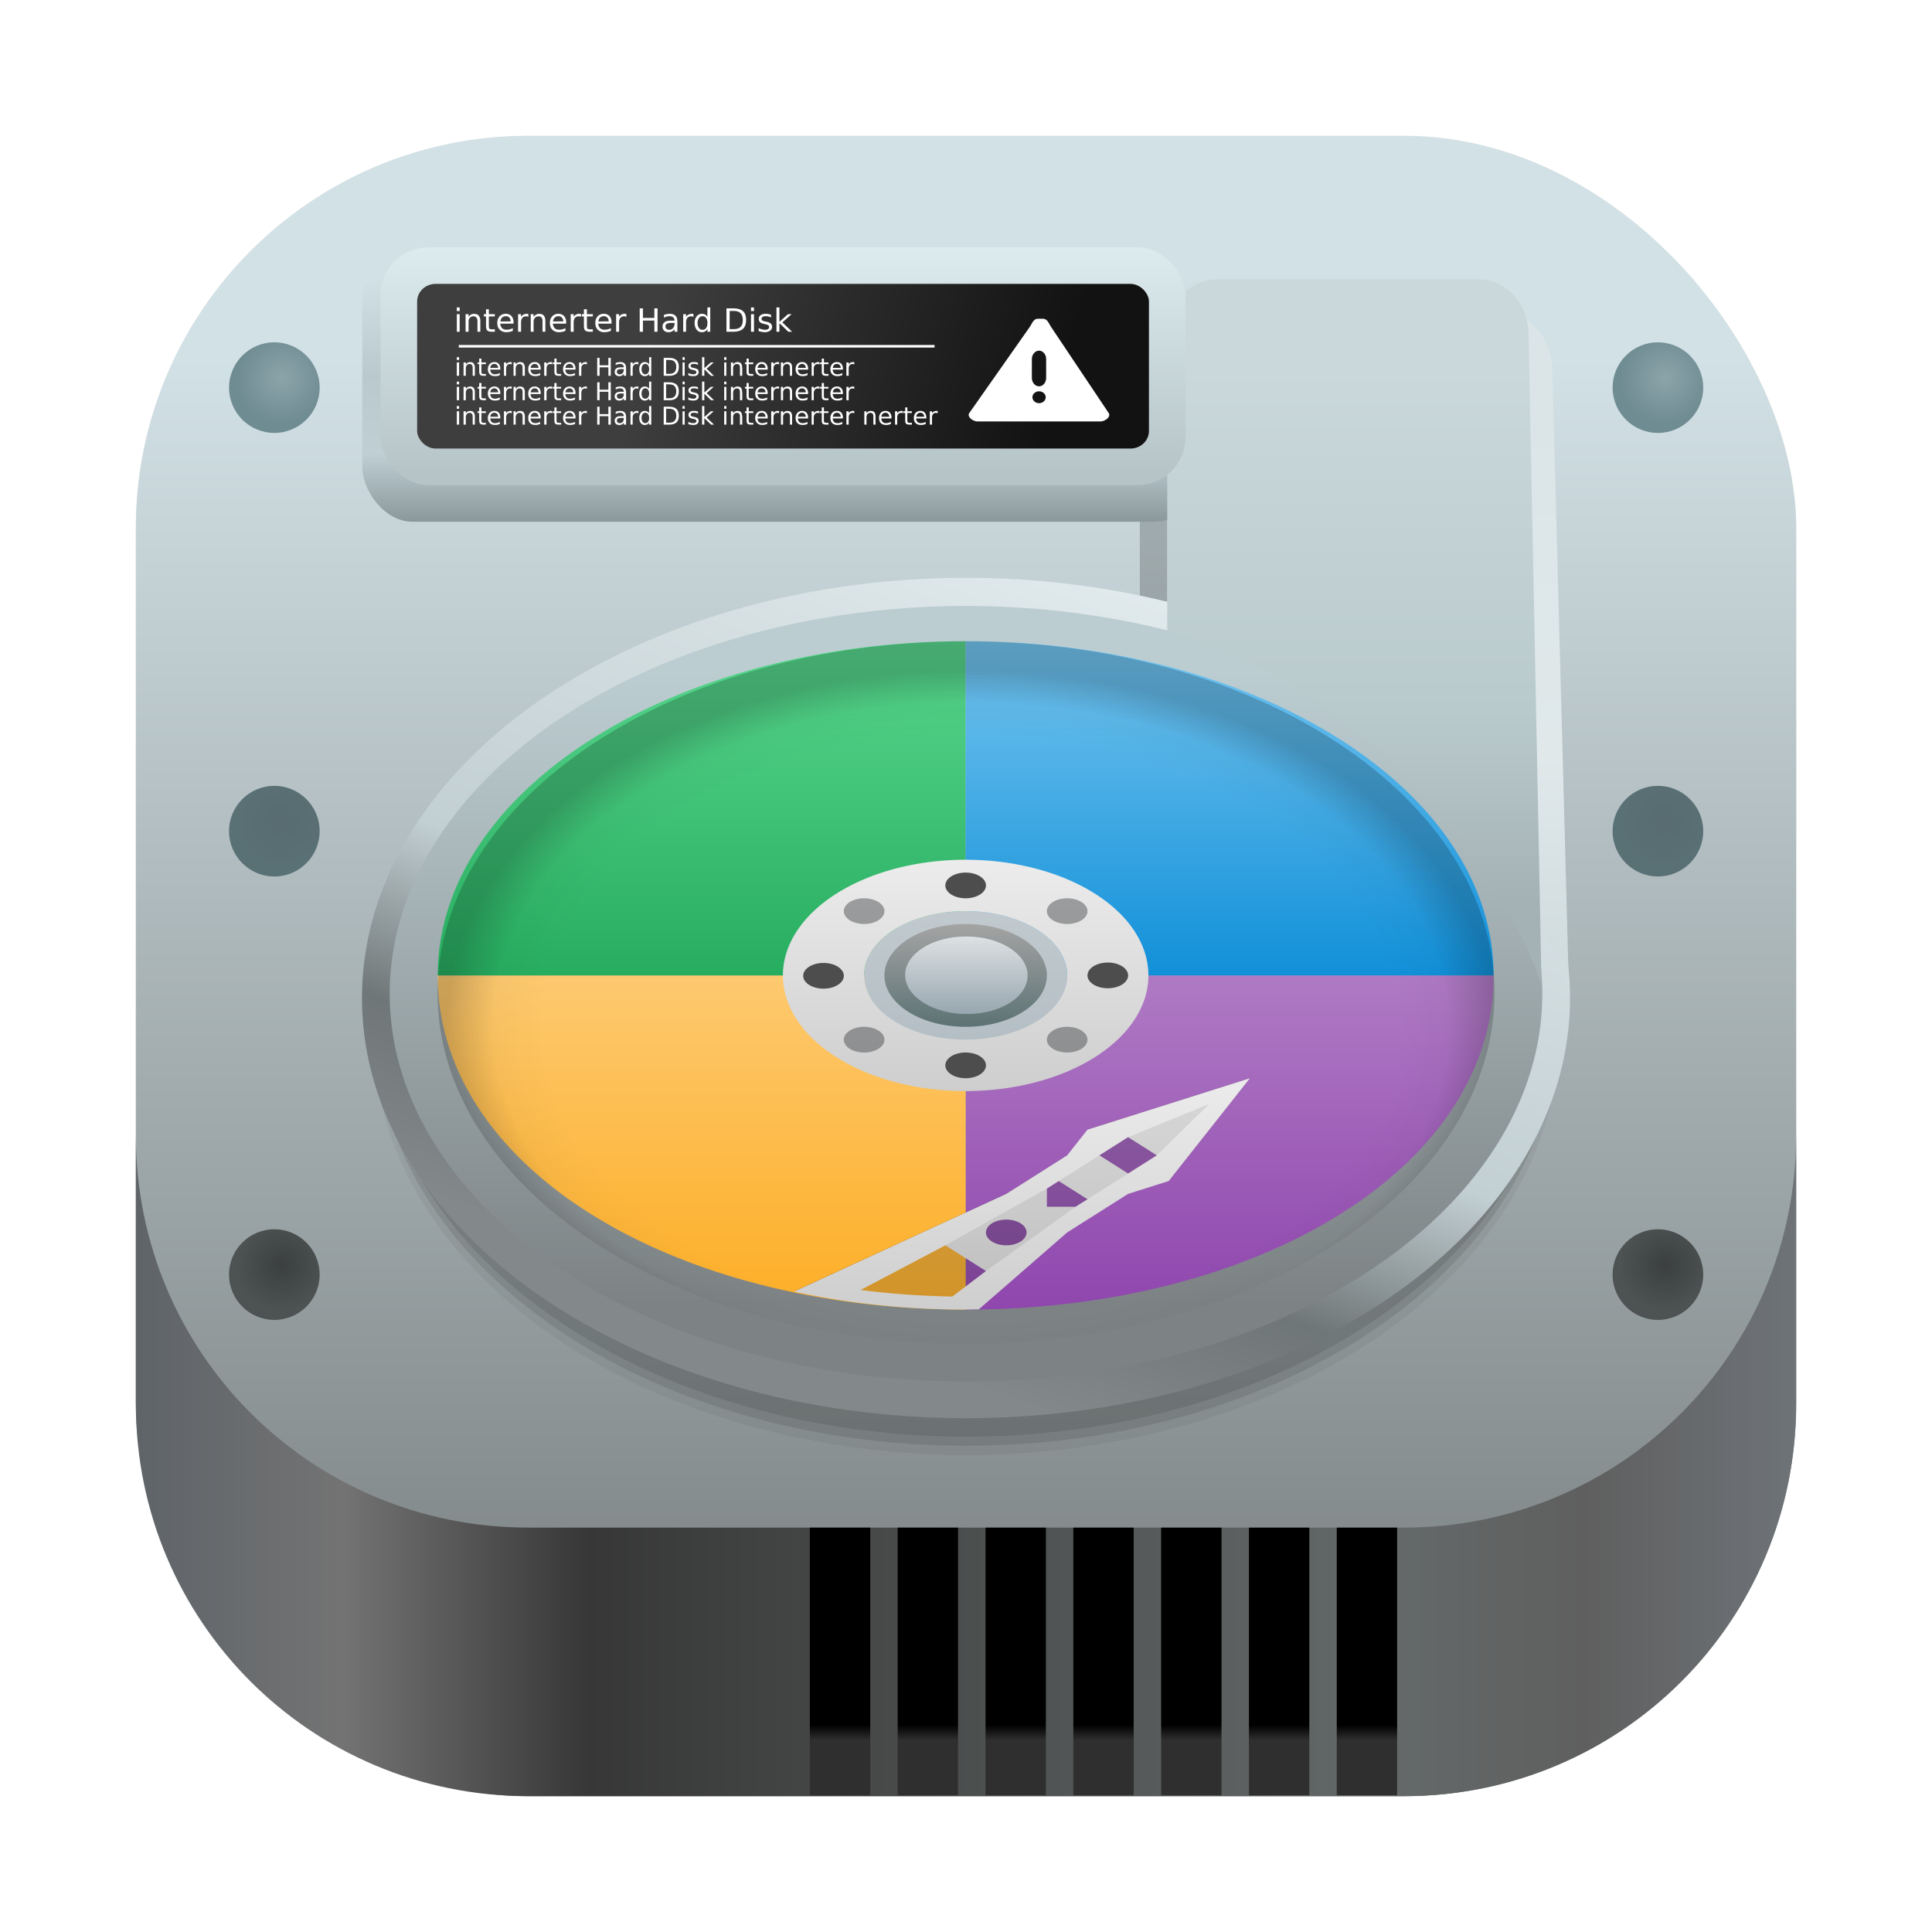 <?xml version="1.0" encoding="UTF-8" standalone="no"?>
<svg
   width="64"
   height="64"
   version="1.1"
   id="svg93"
   sodipodi:docname="drive-multipartition.svg"
   inkscape:version="1.4 (e7c3feb100, 2024-10-09)"
   xmlns:inkscape="http://www.inkscape.org/namespaces/inkscape"
   xmlns:sodipodi="http://sodipodi.sourceforge.net/DTD/sodipodi-0.dtd"
   xmlns:xlink="http://www.w3.org/1999/xlink"
   xmlns="http://www.w3.org/2000/svg"
   xmlns:svg="http://www.w3.org/2000/svg">
  <sodipodi:namedview
     id="namedview93"
     pagecolor="#505050"
     bordercolor="#eeeeee"
     borderopacity="1"
     inkscape:showpageshadow="0"
     inkscape:pageopacity="0"
     inkscape:pagecheckerboard="0"
     inkscape:deskcolor="#505050"
     inkscape:zoom="9.125"
     inkscape:cx="41.643836"
     inkscape:cy="28.931507"
     inkscape:window-width="2560"
     inkscape:window-height="1411"
     inkscape:window-x="0"
     inkscape:window-y="0"
     inkscape:window-maximized="1"
     inkscape:current-layer="svg93" />
  <defs
     id="defs31">
    <linearGradient
       id="k"
       x1="32"
       x2="32"
       y1="41"
       y2="23"
       gradientTransform="matrix(1.154,0,0,1.154,-4.923,-4.923)"
       gradientUnits="userSpaceOnUse"
       xlink:href="#a" />
    <linearGradient
       id="m-2"
       x1="38.364"
       x2="39.951"
       y1="15.17"
       y2="15.17"
       gradientTransform="matrix(7.315,0,0,7.315,-196.591,-58)"
       gradientUnits="userSpaceOnUse">
      <stop
         stop-color="#2d2e30"
         offset="0"
         id="stop1" />
      <stop
         stop-color="#5d5c5b"
         stop-opacity="0"
         offset=".334"
         id="stop2" />
      <stop
         stop-color="#7a7b7b"
         stop-opacity="0"
         offset=".502"
         id="stop3" />
      <stop
         stop-color="#555"
         stop-opacity="0"
         offset=".686"
         id="stop4" />
      <stop
         stop-color="#333"
         offset="1"
         id="stop5" />
    </linearGradient>
    <linearGradient
       id="n-6"
       x1="38.364"
       x2="39.951"
       y1="15.17"
       y2="15.17"
       gradientTransform="matrix(7.315,0,0,7.315,-152.071,-58)"
       gradientUnits="userSpaceOnUse">
      <stop
         stop-color="#2d2e30"
         offset="0"
         id="stop6" />
      <stop
         stop-color="#5d5c5b"
         stop-opacity="0"
         offset=".334"
         id="stop7" />
      <stop
         stop-color="#7a7b7b"
         stop-opacity="0"
         offset=".502"
         id="stop8" />
      <stop
         stop-color="#555"
         stop-opacity="0"
         offset=".686"
         id="stop9" />
      <stop
         stop-color="#70787e"
         offset="1"
         id="stop10" />
    </linearGradient>
    <linearGradient
       id="o-1"
       x1="50.27"
       x2="50.27"
       y1="14.816"
       y2="8.731"
       gradientTransform="matrix(7.315,0,0,7.315,-255.411,-59.935)"
       gradientUnits="userSpaceOnUse">
      <stop
         stop-color="#c0d5dc"
         offset="0"
         id="stop11" />
      <stop
         stop-color="#9ea5a8"
         offset="1"
         id="stop12" />
    </linearGradient>
    <linearGradient
       id="p-8"
       x1="285.3"
       x2="177.35"
       y1="58.879"
       y2="58.879"
       gradientTransform="matrix(0.393,0,0,0.393,21.343,0.793)"
       gradientUnits="userSpaceOnUse">
      <stop
         stop-color="#3e3f41"
         offset="0"
         id="stop13" />
      <stop
         stop-color="#f6f7f7"
         offset=".148"
         id="stop14" />
      <stop
         stop-color="#8396a5"
         offset=".55"
         id="stop15" />
      <stop
         stop-color="#50484b"
         offset="1"
         id="stop16" />
    </linearGradient>
    <linearGradient
       id="q-7"
       x1="237.32"
       x2="239.69"
       y1="18.634"
       y2="111.87"
       gradientTransform="matrix(0.393,0,0,0.393,21.343,0.793)"
       gradientUnits="userSpaceOnUse">
      <stop
         stop-color="#9fa6aa"
         offset="0"
         id="stop17" />
      <stop
         stop-color="#c2d5dc"
         offset="1"
         id="stop18" />
    </linearGradient>
    <linearGradient
       id="r-9"
       x1="144.66"
       x2="174.56"
       y1="55.562"
       y2="55.562"
       gradientTransform="matrix(1.935,0,0,1.935,-196.591,-58)"
       gradientUnits="userSpaceOnUse"
       xlink:href="#a-2" />
    <linearGradient
       id="a-2">
      <stop
         stop-color="#868f93"
         offset="0"
         id="stop19" />
      <stop
         stop-color="#939b9d"
         offset=".056"
         id="stop20" />
      <stop
         stop-color="#7c7a74"
         offset=".115"
         id="stop21" />
      <stop
         stop-color="#918b7f"
         offset=".505"
         id="stop22" />
      <stop
         stop-color="#656866"
         offset=".915"
         id="stop23" />
      <stop
         stop-color="#8f9ea5"
         offset=".962"
         id="stop24" />
      <stop
         stop-color="#98aab4"
         offset="1"
         id="stop25" />
    </linearGradient>
    <linearGradient
       id="s-0"
       x1="144.66"
       x2="174.56"
       y1="55.562"
       y2="55.562"
       gradientTransform="matrix(1.935,0,0,1.935,-196.591,-48.322)"
       gradientUnits="userSpaceOnUse"
       xlink:href="#a-2" />
    <linearGradient
       id="f-2"
       x1="120.59"
       x2="118.64"
       y1="137.54"
       y2="139.07"
       gradientTransform="matrix(0.393,0,0,0.393,-17.752,1.088)"
       gradientUnits="userSpaceOnUse"
       xlink:href="#b-3" />
    <linearGradient
       id="b-3">
      <stop
         offset="0"
         id="stop26" />
      <stop
         stop-color="#313131"
         offset="1"
         id="stop27" />
    </linearGradient>
    <linearGradient
       id="g-7"
       x1="120.59"
       x2="118.64"
       y1="137.54"
       y2="139.07"
       gradientTransform="matrix(0.393,0,0,0.393,-15.285,1.088)"
       gradientUnits="userSpaceOnUse"
       xlink:href="#b-3" />
    <linearGradient
       id="h-5"
       x1="120.59"
       x2="118.64"
       y1="137.54"
       y2="139.07"
       gradientTransform="matrix(0.393,0,0,0.393,-12.819,1.088)"
       gradientUnits="userSpaceOnUse"
       xlink:href="#b-3" />
    <linearGradient
       id="i-9"
       x1="120.59"
       x2="118.64"
       y1="137.54"
       y2="139.07"
       gradientTransform="matrix(0.393,0,0,0.393,-10.353,1.088)"
       gradientUnits="userSpaceOnUse"
       xlink:href="#b-3" />
    <linearGradient
       id="j-2"
       x1="120.59"
       x2="118.64"
       y1="137.54"
       y2="139.07"
       gradientTransform="matrix(0.393,0,0,0.393,-7.887,1.088)"
       gradientUnits="userSpaceOnUse"
       xlink:href="#b-3" />
    <linearGradient
       id="k-2"
       x1="120.59"
       x2="118.64"
       y1="137.54"
       y2="139.07"
       gradientTransform="matrix(0.393,0,0,0.393,-5.42,1.088)"
       gradientUnits="userSpaceOnUse"
       xlink:href="#b-3" />
    <linearGradient
       id="l-8"
       x1="120.59"
       x2="118.64"
       y1="137.54"
       y2="139.07"
       gradientTransform="matrix(0.393,0,0,0.393,-2.955,1.088)"
       gradientUnits="userSpaceOnUse"
       xlink:href="#b-3" />
    <linearGradient
       id="d-9"
       x1="50.27"
       x2="50.27"
       y1="15.081"
       y2="14.023"
       gradientTransform="matrix(7.315,0,0,7.315,-335.74,-50.258)"
       gradientUnits="userSpaceOnUse">
      <stop
         stop-color="#404041"
         offset="0"
         id="stop28" />
      <stop
         stop-color="#1e1e1e"
         offset="1"
         id="stop29" />
    </linearGradient>
    <linearGradient
       id="e-7"
       x1="242.09"
       x2="173.32"
       y1="131.04"
       y2="131.04"
       gradientTransform="matrix(0.393,0,0,0.393,-58.986,0.793)"
       gradientUnits="userSpaceOnUse">
      <stop
         stop-color="#8a8a8a"
         offset="0"
         id="stop30" />
      <stop
         stop-color="#3d3c3c"
         offset="1"
         id="stop31" />
    </linearGradient>
    <filter
       id="c-3"
       x="-0.025"
       y="-0.029"
       width="1.051"
       height="1.058"
       color-interpolation-filters="sRGB">
      <feGaussianBlur
         stdDeviation=".609"
         id="feGaussianBlur31" />
    </filter>
    <filter
       id="filter861"
       x="-0.027"
       y="-0.027"
       width="1.054"
       height="1.054"
       color-interpolation-filters="sRGB">
      <feGaussianBlur
         stdDeviation="0.164"
         id="feGaussianBlur22" />
    </filter>
    <linearGradient
       id="linearGradient1448"
       x1="3.969"
       x2="3.969"
       y1="16.404"
       y2="2.646"
       gradientTransform="matrix(3.465,0,0,3.465,2.666,2.666)"
       gradientUnits="userSpaceOnUse">
      <stop
         stop-color="#737878"
         offset="0"
         id="stop17-3" />
      <stop
         stop-color="#d2e1e6"
         offset="1"
         id="stop19-6" />
    </linearGradient>
    <linearGradient
       id="linearGradient2244"
       x1="53.49"
       x2="69.711"
       y1="1029.6"
       y2="983.83"
       gradientTransform="matrix(0.606,0,0,0.606,2.909,-576.871)"
       gradientUnits="userSpaceOnUse">
      <stop
         stop-color="#83898b"
         offset="0"
         id="stop84" />
      <stop
         stop-color="#6f7677"
         offset=".19"
         id="stop86" />
      <stop
         stop-color="#c2cfd3"
         offset=".395"
         id="stop88" />
      <stop
         stop-color="#e6eef0"
         offset="1"
         id="stop90" />
    </linearGradient>
    <linearGradient
       id="linearGradient2242"
       x1="69.75"
       x2="69.75"
       y1="1001.1"
       y2="972.11"
       gradientTransform="matrix(0.606,0,0,0.606,4.121,-575.405)"
       gradientUnits="userSpaceOnUse">
      <stop
         stop-color="#d2dde0"
         offset="0"
         id="stop77" />
      <stop
         stop-color="#e0e8ea"
         offset=".353"
         id="stop79" />
      <stop
         stop-color="#dbe5e7"
         offset="1"
         id="stop81" />
    </linearGradient>
    <linearGradient
       id="linearGradient2240"
       x1="50.912"
       x2="50.912"
       y1="1025.5"
       y2="988.02"
       gradientTransform="matrix(0.578,0,0,0.559,4.245,-530.073)"
       gradientUnits="userSpaceOnUse">
      <stop
         stop-color="#7d8385"
         offset="0"
         id="stop72" />
      <stop
         stop-color="#bccdd1"
         offset="1"
         id="stop74" />
    </linearGradient>
    <radialGradient
       id="radialGradient2238"
       cx="-75.884"
       cy="44.052"
       r="29.714"
       gradientTransform="matrix(0.585,0.002,0,0.397,76.549,16.663)"
       gradientUnits="userSpaceOnUse">
      <stop
         stop-opacity="0"
         offset="0"
         id="stop63" />
      <stop
         stop-opacity="0"
         offset=".816"
         id="stop65" />
      <stop
         stop-opacity=".024"
         offset=".909"
         id="stop67" />
      <stop
         stop-opacity=".2"
         offset="1"
         id="stop69" />
    </radialGradient>
    <linearGradient
       id="linearGradient2234"
       x1="53.033"
       x2="55.685"
       y1="1010.3"
       y2="998.62"
       gradientUnits="userSpaceOnUse">
      <stop
         stop-color="#797e81"
         offset="0"
         id="stop51" />
      <stop
         stop-color="#b0b7bb"
         offset=".342"
         id="stop53" />
      <stop
         stop-color="#b8c5c8"
         offset="1"
         id="stop55" />
    </linearGradient>
    <linearGradient
       id="linearGradient2236"
       x1="48.79"
       x2="48.79"
       y1="1009.7"
       y2="1001.2"
       gradientTransform="matrix(0.903,0,0,0.801,4.659,197.89)"
       gradientUnits="userSpaceOnUse">
      <stop
         stop-color="#909b9f"
         offset="0"
         id="stop58" />
      <stop
         stop-color="#bbc8cb"
         offset="1"
         id="stop60" />
    </linearGradient>
    <linearGradient
       id="linearGradient2232"
       x1="42.073"
       x2="42.073"
       y1="980.1"
       y2="964.86"
       gradientTransform="matrix(0.581,0,0,0.535,3.869,-506.983)"
       gradientUnits="userSpaceOnUse">
      <stop
         stop-color="#88969a"
         offset="0"
         id="stop42-7" />
      <stop
         stop-color="#c0cfd4"
         offset=".287"
         id="stop44-5" />
      <stop
         stop-color="#b9c9ce"
         offset=".609"
         id="stop46" />
      <stop
         stop-color="#d2e1e5"
         offset="1"
         id="stop48" />
    </linearGradient>
    <linearGradient
       id="linearGradient2230"
       x1="69.75"
       x2="69.75"
       y1="1001.1"
       y2="972.11"
       gradientTransform="matrix(0.606,0,0,0.606,2.909,-576.871)"
       gradientUnits="userSpaceOnUse">
      <stop
         stop-color="#a5b2b5"
         offset="0"
         id="stop35-3" />
      <stop
         stop-color="#b9cacd"
         offset=".353"
         id="stop37-5" />
      <stop
         stop-color="#cad8db"
         offset="1"
         id="stop39-6" />
    </linearGradient>
    <linearGradient
       id="linearGradient2228"
       x1="57.188"
       x2="57.188"
       y1="977.17"
       y2="966.55"
       gradientTransform="matrix(0.635,0,0,0.716,1.812,-683.96)"
       gradientUnits="userSpaceOnUse">
      <stop
         stop-color="#b6c4c8"
         offset="0"
         id="stop30-2" />
      <stop
         stop-color="#ddecee"
         offset="1"
         id="stop32-9" />
    </linearGradient>
    <linearGradient
       id="linearGradient2226"
       x1="52.326"
       x2="31.113"
       y1="973.87"
       y2="967.86"
       gradientTransform="matrix(0.612,0,0,0.582,2.879,-553.346)"
       gradientUnits="userSpaceOnUse">
      <stop
         stop-color="#121212"
         offset="0"
         id="stop25-1" />
      <stop
         stop-color="#3f3e3e"
         offset="1"
         id="stop27-2" />
    </linearGradient>
    <linearGradient
       id="linearGradient2363"
       x1="1.191"
       x2="15.742"
       y1="12.846"
       y2="12.846"
       gradientUnits="userSpaceOnUse"
       gradientTransform="matrix(3.78,0,0,3.78,0,-1e-6)">
      <stop
         stop-color="#5f6469"
         offset="0"
         id="stop93" />
      <stop
         stop-color="#737373"
         offset=".125"
         id="stop95" />
      <stop
         stop-color="#373737"
         offset=".272"
         id="stop97" />
      <stop
         stop-color="#646969"
         offset=".755"
         id="stop99" />
      <stop
         stop-color="#5f5f5f"
         offset=".873"
         id="stop101" />
      <stop
         stop-color="#6e7378"
         offset="1"
         id="stop103" />
    </linearGradient>
    <linearGradient
       id="linearGradient2375"
       x1="69.191"
       x2="69.191"
       y1="87.105"
       y2="87.729"
       gradientTransform="matrix(0.727,0,0,0.806,-5.808,-13.065)"
       gradientUnits="userSpaceOnUse">
      <stop
         offset="0"
         id="stop106" />
      <stop
         stop-color="#2f2f2f"
         offset="1"
         id="stop108" />
    </linearGradient>
    <radialGradient
       id="radialGradient2379"
       cx="-18.219"
       cy="85.049"
       r="3.266"
       gradientTransform="matrix(0.088,-0.088,0.086,0.086,-3.288,-5.603)"
       gradientUnits="userSpaceOnUse"
       xlink:href="#linearGradient4178" />
    <linearGradient
       id="linearGradient4178">
      <stop
         stop-color="#8ba4aa"
         offset="0"
         id="stop12-7" />
      <stop
         stop-color="#6f8c92"
         offset="1"
         id="stop14-0" />
    </linearGradient>
    <radialGradient
       id="radialGradient2385"
       cx="-18.219"
       cy="85.049"
       r="3.266"
       gradientTransform="matrix(0.088,-0.088,0.086,0.086,8.837,-5.603)"
       gradientUnits="userSpaceOnUse"
       xlink:href="#linearGradient4178" />
    <radialGradient
       id="radialGradient2389"
       cx="-18.219"
       cy="85.049"
       r="3.266"
       gradientTransform="matrix(0.088,-0.088,0.086,0.086,-3.288,-1.716)"
       gradientUnits="userSpaceOnUse"
       xlink:href="#linearGradient4261" />
    <linearGradient
       id="linearGradient4261">
      <stop
         stop-color="#586c71"
         offset="0"
         id="stop3-6" />
      <stop
         stop-color="#597075"
         offset="1"
         id="stop4-0" />
    </linearGradient>
    <radialGradient
       id="radialGradient2393"
       cx="-18.219"
       cy="85.049"
       r="3.266"
       gradientTransform="matrix(0.088,-0.088,0.086,0.086,8.837,-1.716)"
       gradientUnits="userSpaceOnUse"
       xlink:href="#linearGradient4261" />
    <radialGradient
       id="radialGradient2397"
       cx="-18.219"
       cy="85.049"
       r="3.266"
       gradientTransform="matrix(0.088,-0.088,0.086,0.086,-3.288,2.17)"
       gradientUnits="userSpaceOnUse"
       xlink:href="#linearGradient4251" />
    <linearGradient
       id="linearGradient4251">
      <stop
         stop-color="#3b3f40"
         offset="0"
         id="stop7-6" />
      <stop
         stop-color="#4d5253"
         offset="1"
         id="stop9-1" />
    </linearGradient>
    <radialGradient
       id="radialGradient2401"
       cx="-18.219"
       cy="85.049"
       r="3.266"
       gradientTransform="matrix(0.088,-0.088,0.086,0.086,8.837,2.17)"
       gradientUnits="userSpaceOnUse"
       xlink:href="#linearGradient4251" />
    <linearGradient
       inkscape:collect="always"
       xlink:href="#linearGradient2226"
       id="linearGradient98"
       gradientUnits="userSpaceOnUse"
       gradientTransform="matrix(0.612,0,0,0.582,2.879,-566.249)"
       x1="52.326"
       y1="973.87"
       x2="31.113"
       y2="967.86" />
    <linearGradient
       inkscape:collect="always"
       xlink:href="#b"
       id="linearGradient112"
       gradientUnits="userSpaceOnUse"
       gradientTransform="matrix(1.154,0,0,1.154,-4.923,-4.923)"
       x1="6"
       y1="58"
       x2="6"
       y2="6" />
    <linearGradient
       inkscape:collect="always"
       xlink:href="#e"
       id="linearGradient113"
       gradientUnits="userSpaceOnUse"
       gradientTransform="matrix(-1.154,0,0,1.2,68.924,-6.4)"
       x1="32"
       y1="58"
       x2="32"
       y2="32" />
    <linearGradient
       inkscape:collect="always"
       xlink:href="#f"
       id="linearGradient114"
       gradientUnits="userSpaceOnUse"
       gradientTransform="matrix(1.154,0,0,1.2,-4.924,-6.4)"
       x1="32"
       y1="58"
       x2="32"
       y2="32" />
    <linearGradient
       inkscape:collect="always"
       xlink:href="#i"
       id="linearGradient115"
       gradientUnits="userSpaceOnUse"
       gradientTransform="matrix(1.154,0,0,1.154,-4.923,-4.923)"
       x1="32"
       y1="32"
       x2="32"
       y2="6" />
    <linearGradient
       inkscape:collect="always"
       xlink:href="#j"
       id="linearGradient116"
       gradientUnits="userSpaceOnUse"
       gradientTransform="matrix(1.154,0,0,1.154,-4.923,-4.923)"
       x1="32"
       y1="32"
       x2="32"
       y2="6" />
    <linearGradient
       inkscape:collect="always"
       xlink:href="#a"
       id="linearGradient117"
       gradientUnits="userSpaceOnUse"
       gradientTransform="matrix(1.154,0,0,1.154,-4.923,-4.923)"
       x1="32"
       y1="41"
       x2="32"
       y2="23" />
    <linearGradient
       inkscape:collect="always"
       xlink:href="#l"
       id="linearGradient118"
       gradientUnits="userSpaceOnUse"
       gradientTransform="matrix(1.154,0,0,1.154,-4.923,-4.923)"
       x1="32"
       y1="36"
       x2="32"
       y2="28" />
    <linearGradient
       inkscape:collect="always"
       xlink:href="#b"
       id="linearGradient119"
       gradientUnits="userSpaceOnUse"
       gradientTransform="matrix(0.673,0,0,0.425,10.461,18.69)"
       x1="32"
       y1="35"
       x2="32"
       y2="29" />
    <linearGradient
       inkscape:collect="always"
       xlink:href="#a"
       id="linearGradient120"
       gradientUnits="userSpaceOnUse"
       gradientTransform="matrix(1.154,0,0,1.154,-4.923,-4.923)"
       x1="32"
       y1="58"
       x2="32"
       y2="40" />
  </defs>
  <linearGradient
     id="d"
     x1="6"
     x2="6"
     y1="58"
     y2="6"
     gradientTransform="matrix(1.154,0,0,1.154,-4.923,-4.923)"
     gradientUnits="userSpaceOnUse"
     xlink:href="#b" />
  <linearGradient
     id="f"
     x1="32"
     x2="32"
     y1="58"
     y2="32"
     gradientTransform="matrix(1.154,0,0,1.2,-4.924,-6.4)"
     gradientUnits="userSpaceOnUse">
    <stop
       stop-color="#fdad23"
       offset="0"
       id="stop32" />
    <stop
       stop-color="#fdc96f"
       offset="1"
       id="stop33" />
  </linearGradient>
  <linearGradient
     id="i"
     x1="32"
     x2="32"
     y1="32"
     y2="6"
     gradientTransform="matrix(1.154,0,0,1.154,-4.923,-4.923)"
     gradientUnits="userSpaceOnUse">
    <stop
       stop-color="#27ad60"
       offset="0"
       id="stop34" />
    <stop
       stop-color="#58d68d"
       offset="1"
       id="stop35" />
  </linearGradient>
  <linearGradient
     id="e"
     x1="32"
     x2="32"
     y1="58"
     y2="32"
     gradientTransform="matrix(-1.154,0,0,1.2,68.924,-6.4)"
     gradientUnits="userSpaceOnUse">
    <stop
       stop-color="#8e44ad"
       offset="0"
       id="stop36" />
    <stop
       stop-color="#af7ac4"
       offset="1"
       id="stop37" />
  </linearGradient>
  <linearGradient
     id="s"
     x1="32"
     x2="32"
     y1="35"
     y2="29"
     gradientTransform="matrix(1.154,0,0,1.154,-4.923,-4.923)"
     gradientUnits="userSpaceOnUse"
     xlink:href="#b" />
  <linearGradient
     id="l"
     x1="32"
     x2="32"
     y1="36"
     y2="28"
     gradientTransform="matrix(1.154,0,0,1.154,-4.923,-4.923)"
     gradientUnits="userSpaceOnUse">
    <stop
       stop-color="#5c7274"
       offset="0"
       id="stop38" />
    <stop
       stop-color="#a4a4a4"
       offset="1"
       id="stop39" />
  </linearGradient>
  <linearGradient
     id="v"
     x1="32"
     x2="32"
     y1="58"
     y2="40"
     gradientTransform="matrix(1.154,0,0,1.154,-4.923,-4.923)"
     gradientUnits="userSpaceOnUse"
     xlink:href="#a" />
  <linearGradient
     id="j"
     x1="32"
     x2="32"
     y1="32"
     y2="6"
     gradientTransform="matrix(1.154,0,0,1.154,-4.923,-4.923)"
     gradientUnits="userSpaceOnUse">
    <stop
       stop-color="#1190d9"
       offset="0"
       id="stop40" />
    <stop
       stop-color="#73c4ef"
       offset="1"
       id="stop41" />
  </linearGradient>
  <linearGradient
     id="a"
     x1="32"
     x2="32"
     y1="41"
     y2="23"
     gradientUnits="userSpaceOnUse">
    <stop
       stop-color="#cecece"
       offset="0"
       id="stop42" />
    <stop
       stop-color="#ececec"
       offset="1"
       id="stop43" />
  </linearGradient>
  <linearGradient
     id="b"
     x1="6"
     x2="6"
     y1="58"
     y2="6"
     gradientUnits="userSpaceOnUse">
    <stop
       stop-color="#98a7b0"
       offset="0"
       id="stop44" />
    <stop
       stop-color="#dde1e3"
       offset="1"
       id="stop45" />
  </linearGradient>
  <rect
     x="1.19"
     y="1.19"
     width="14.552"
     height="14.552"
     ry="3.44"
     filter="url(#filter861)"
     opacity="0.3"
     stroke-opacity="0.953"
     stroke-width="0.083"
     id="rect121"
     transform="scale(3.78)" />
  <rect
     x="4.5"
     y="4.5"
     width="55.001"
     height="55.001"
     ry="13"
     fill="url(#linearGradient1448)"
     stroke-opacity="0.953"
     stroke-width="0.314"
     id="rect123"
     style="fill:url(#linearGradient1448)" />
  <g
     id="g133"
     transform="matrix(2.291,0,0,2.291,26.821,10.867)">
    <ellipse
       cx="2.261"
       cy="10.218"
       rx="8.571"
       ry="6.077"
       opacity="0.05"
       id="ellipse125" />
    <ellipse
       cx="2.261"
       cy="10.085"
       rx="8.548"
       ry="6.077"
       opacity="0.1"
       id="ellipse127" />
    <ellipse
       cx="2.261"
       cy="9.953"
       rx="8.548"
       ry="6.077"
       opacity="0.1"
       id="ellipse129" />
    <rect
       x="4.774"
       y="2.54"
       width="0.397"
       height="1.587"
       rx="0"
       ry="0"
       opacity="0.2"
       id="rect131" />
  </g>
  <ellipse
     cx="32"
     cy="33.06"
     rx="20.009"
     ry="13.92"
     fill="url(#linearGradient2244)"
     id="ellipse135"
     style="fill:url(#linearGradient2244);stroke-width:2.291" />
  <path
     d="m 41.542,10.709 c -0.92,0.036 -1.663,0.818 -1.663,1.835 v 9.809 c 6.044,1.521 10.688,6.226 12.095,10.464 l -0.554,-20.595 c -0.023,-1.016 -0.743,-1.871 -1.663,-1.835 z"
     fill="url(#linearGradient2242)"
     id="path137"
     style="fill:url(#linearGradient2242);stroke-width:2.291" />
  <ellipse
     cx="32"
     cy="32.92"
     rx="19.091"
     ry="12.848"
     fill="url(#linearGradient2240)"
     id="ellipse139"
     style="fill:url(#linearGradient2240);stroke-width:2.291" />
  <g
     stroke-width="0.867"
     id="g108"
     transform="matrix(0.583,0,0,0.369,13.333,20.504)">
    <path
       d="M 31.999,21.615 A 10.384,10.384 0 0 0 21.615,31.999 10.384,10.384 0 0 0 31.999,42.383 10.384,10.384 0 0 0 42.383,31.999 10.384,10.384 0 0 0 31.999,21.615 Z m 0,6.923 c 1.918,0 3.461,1.544 3.461,3.461 0,1.917 -1.543,3.462 -3.46,3.462 -1.917,0 -3.461,-1.544 -3.461,-3.462 0,-1.918 1.543,-3.461 3.461,-3.461 z"
       fill="url(#d)"
       id="path100"
       style="fill:url(#linearGradient112)" />
    <path
       d="M 32,62 V 38 a 5.77,6 0 0 0 5.77,-6 h 24.23 c 0,17.284 -13.38,30 -30,30 z"
       fill="url(#e)"
       stroke-width="0.884"
       id="path101"
       style="fill:url(#linearGradient113)" />
    <path
       d="M 32,62 V 38 a 5.77,6 0 0 1 -5.77,-6 h -24.23 c 0,17.284 13.38,30 30,30 z"
       fill="url(#f)"
       stroke-width="0.884"
       id="path102"
       style="fill:url(#linearGradient114)" />
    <path
       d="M 31.999,2 V 26.23 A 5.769,5.769 0 0 0 26.23,31.999 H 2.003 C 2.003,15.38 15.381,2 31.999,2 Z"
       fill="url(#i)"
       id="path103"
       style="fill:url(#linearGradient115)" />
    <path
       d="m 31.999,2 v 24.23 a 5.769,5.769 0 0 1 5.769,5.769 H 61.995 C 61.995,15.38 48.617,2 31.999,2 Z"
       fill="url(#j)"
       id="path104"
       style="fill:url(#linearGradient116)" />
    <path
       d="m 31.999,21.615 a 10.384,10.384 0 1 0 0,20.768 10.384,10.384 0 0 0 0,-20.768 z m 0,4.615 a 5.769,5.769 0 1 1 0,11.538 5.769,5.769 0 0 1 0,-11.538 z"
       fill="url(#k)"
       id="path105"
       style="fill:url(#linearGradient117)" />
    <path
       d="m 37.768,27.384 a 1.154,1.154 0 1 1 0,-2.308 1.154,1.154 0 0 1 0,2.308 z M 26.23,38.922 a 1.154,1.154 0 1 1 0,-2.308 1.154,1.154 0 0 1 0,2.308 z M 27.384,26.23 a 1.154,1.154 0 1 1 -2.308,0 1.154,1.154 0 0 1 2.308,0 z m 11.538,11.538 a 1.154,1.154 0 1 1 -2.308,0 1.154,1.154 0 0 1 2.308,0 z"
       fill="#292c2f"
       opacity="0.4"
       id="path106" />
    <path
       d="m 31.999,27.384 a 4.615,4.615 0 1 0 0,9.23 4.615,4.615 0 0 0 0,-9.23 z m 0,1.154 a 3.462,3.462 0 1 1 0,6.923 3.462,3.462 0 0 1 0,-6.923 z"
       fill="url(#l)"
       id="path107"
       style="fill:url(#linearGradient118)" />
    <path
       d="m 33.153,23.922 a 1.154,1.154 0 1 1 -2.308,0 1.154,1.154 0 0 1 2.308,0 z m 8.077,8.077 a 1.154,1.154 0 1 1 -2.308,0 1.154,1.154 0 0 1 2.308,0 z m -8.077,8.076 a 1.154,1.154 0 1 1 -2.308,0 1.154,1.154 0 0 1 2.308,0 z M 25.076,32 a 1.154,1.154 0 1 1 -2.307,0 1.154,1.154 0 0 1 2.307,0 z"
       fill="#4d4d4d"
       id="path108" />
  </g>
  <path
     d="m 41.428,35.7 -5.385,1.701 -0.673,0.851 -2.02,1.276 -7.033,3.232 a 17.575,11.103 0 0 0 5.687,0.595 c 0.146,0 0.291,-0.004 0.436,-0.007 l 2.93,-2.545 2.02,-1.276 1.346,-0.425 z"
     fill="#292c2f"
     opacity="0.2"
     id="path109"
     style="stroke-width:0.464" />
  <ellipse
     cx="32.003"
     cy="32.298"
     fill="url(#s)"
     id="circle109"
     style="fill:url(#linearGradient119);stroke-width:0.464"
     rx="2.019"
     ry="1.276" />
  <g
     stroke-width="0.867"
     id="g111"
     transform="matrix(0.583,0,0,0.369,13.333,20.504)">
    <path
       d="m 48.152,41.229 -9.23,4.615 -1.154,2.308 -3.462,3.461 -12.054,8.77 A 30.123,30.123 0 0 0 32,61.996 c 0.251,0 0.498,-0.011 0.747,-0.018 l 5.021,-6.904 3.462,-3.462 2.307,-1.154 z m -6.923,5.291 1.632,1.632 -1.632,1.631 -1.631,-1.631 z m -3.939,3.94 1.632,1.63 -0.677,0.677 h -1.631 v -1.631 z m -2.984,3.46 a 1.154,1.154 0 0 1 1.154,1.155 1.154,1.154 0 0 1 -1.154,1.153 1.154,1.154 0 0 1 -1.153,-1.153 1.154,1.154 0 0 1 1.153,-1.154 z m -3.461,2.308 2.308,2.308 -1.909,2.29 a 29.451,29.451 0 0 1 -5.21,-0.59 z m -4.656,5.204 c 0.111,0.022 0.223,0.038 0.334,0.058 -0.11,-0.02 -0.223,-0.036 -0.335,-0.058 z"
       fill="url(#v)"
       id="path110"
       style="fill:url(#linearGradient120)" />
    <path
       d="m 36.614,51.136 -5.769,5.093 2.308,2.308 5.093,-5.77 h -1.632 z m 2.984,-2.984 -2.308,2.308 1.632,1.631 2.307,-2.307 z m 6.246,-4.615 -4.615,2.984 1.632,1.631 z"
       fill="#292c2f"
       opacity="0.1"
       id="path111" />
  </g>
  <path
     d="m 32,21.241 c -9.665,0 -17.507,5.217 -17.507,11.646 0,6.429 7.842,11.63 17.507,11.63 9.665,0 17.507,-5.201 17.507,-11.63 0,-6.429 -7.842,-11.646 -17.507,-11.646 z m 0,3.119 c 7.081,0 12.83,3.817 12.83,8.528 0,4.71 -5.749,8.528 -12.83,8.528 -7.081,0 -12.83,-3.817 -12.83,-8.528 0,-4.71 5.749,-8.528 12.83,-8.528 z"
     fill="url(#radialGradient2238)"
     id="path149"
     style="fill:url(#radialGradient2238);stroke-width:2.291" />
  <rect
     x="12"
     y="8.192"
     width="27.88"
     height="9.091"
     rx="1.663"
     ry="1.835"
     fill="url(#linearGradient2232)"
     id="rect161"
     style="fill:url(#linearGradient2232);stroke-width:2.291" />
  <path
     d="m 40.33,9.253 c -0.921,0 -1.663,0.818 -1.663,1.835 v 9.809 c 6.044,1.521 10.992,7.486 12.399,11.724 L 50.636,11.087 c 0,-1.017 -0.742,-1.835 -1.663,-1.835 z"
     fill="url(#linearGradient2230)"
     id="path163"
     style="fill:url(#linearGradient2230);stroke-width:2.291" />
  <rect
     x="12.606"
     y="8.192"
     width="26.666"
     height="7.879"
     rx="1.59"
     ry="1.59"
     fill="url(#linearGradient2228)"
     id="rect165"
     style="fill:url(#linearGradient2228);stroke-width:2.291" />
  <path
     d="m 4.5,37.604 v 8.896 c 0,7.202 5.798,13 13,13 h 29 c 7.202,0 13,-5.798 13,-13 v -8.896 c 0,7.202 -5.798,13 -13,13 h -29 c -7.202,0 -13,-5.798 -13,-13 z"
     fill="url(#linearGradient2363)"
     stroke-opacity="0.953"
     stroke-width="0.314"
     id="path321"
     style="fill:url(#linearGradient2363)" />
  <path
     d="m 26.828,50.605 v 8.866 h 2 V 50.605 Z m 2.909,0 v 8.866 h 2 V 50.605 Z m 2.909,0 v 8.866 h 2 V 50.605 Z m 2.909,0 v 8.866 h 2 V 50.605 Z m 2.909,0 v 8.866 h 2 V 50.605 Z m 2.909,0 v 8.866 h 2 V 50.605 Z m 2.909,0 v 8.866 h 2 V 50.605 Z"
     fill="url(#linearGradient2375)"
     id="path323"
     style="fill:url(#linearGradient2375);stroke-width:3.78" />
  <g
     transform="matrix(3.78,0,0,3.78,0.171,-1e-6)"
     id="g337">
    <circle
       cx="2.359"
       cy="3.397"
       r="0.397"
       fill="url(#radialGradient2379)"
       id="circle325"
       style="fill:url(#radialGradient2379)" />
    <circle
       cx="14.484"
       cy="3.397"
       r="0.397"
       fill="url(#radialGradient2385)"
       id="circle327"
       style="fill:url(#radialGradient2385)" />
    <circle
       cx="2.359"
       cy="7.284"
       r="0.397"
       fill="url(#radialGradient2389)"
       id="circle329"
       style="fill:url(#radialGradient2389)" />
    <circle
       cx="14.484"
       cy="7.284"
       r="0.397"
       fill="url(#radialGradient2393)"
       id="circle331"
       style="fill:url(#radialGradient2393)" />
    <circle
       cx="2.359"
       cy="11.17"
       r="0.397"
       fill="url(#radialGradient2397)"
       id="circle333"
       style="fill:url(#radialGradient2397)" />
    <circle
       cx="14.484"
       cy="11.17"
       r="0.397"
       fill="url(#radialGradient2401)"
       id="circle335"
       style="fill:url(#radialGradient2401)" />
  </g>
  <g
     id="g99"
     transform="translate(0,12.902)">
    <rect
       x="13.818"
       y="-3.498"
       width="24.242"
       height="5.455"
       rx="0.612"
       ry="0.582"
       fill="url(#linearGradient2226)"
       id="rect96"
       style="fill:url(#linearGradient98);stroke-width:2.291" />
    <g
       id="g98"
       transform="translate(0.283,0.331)">
      <path
         d="M 14.915,-1.805 H 30.675 v 0.086 H 14.915 Z m -0.066,-1.244 v 0.121 h 0.095 v -0.12 z m 8.302,0 v 0.314 a 0.199,0.199 0 0 0 -0.076,-0.08 0.22,0.22 0 0 0 -0.11,-0.022 0.205,0.205 0 0 0 -0.17,0.083 0.344,0.344 0 0 0 -0.068,0.22 c 0,0.09 0.024,0.166 0.068,0.222 0.044,0.056 0.1,0.084 0.17,0.084 0.043,0 0.08,-0.01 0.11,-0.027 a 0.194,0.194 0 0 0 0.076,-0.076 v 0.087 h 0.094 v -0.805 z m 1.444,0 v 0.121 h 0.098 v -0.12 z m 0.843,0 v 0.805 h 0.098 v -0.283 l 0.295,0.283 h 0.125 l -0.322,-0.31 0.306,-0.272 h -0.12 l -0.284,0.254 v -0.477 z m -4.53,0.03 v 0.775 h 0.107 v -0.37 h 0.378 v 0.37 h 0.106 v -0.775 h -0.106 v 0.318 h -0.378 v -0.318 z m 2.874,0 v 0.775 h 0.215 c 0.15,0 0.259,-0.032 0.33,-0.094 0.07,-0.063 0.105,-0.162 0.105,-0.295 0,-0.133 -0.032,-0.229 -0.102,-0.291 -0.07,-0.063 -0.183,-0.095 -0.333,-0.095 z m -7.965,0.03 v 0.163 h -0.072 v 0.076 h 0.072 v 0.314 c 0,0.072 0.014,0.123 0.042,0.15 0.027,0.028 0.077,0.042 0.15,0.042 h 0.1 v -0.08 h -0.1 c -0.039,0 -0.066,-0.008 -0.079,-0.022 -0.012,-0.013 -0.019,-0.043 -0.019,-0.09 v -0.314 h 0.197 v -0.076 h -0.197 v -0.162 z m 3.243,0 v 0.163 h -0.068 v 0.076 h 0.068 v 0.314 c 0,0.072 0.014,0.123 0.042,0.15 0.028,0.028 0.082,0.042 0.155,0.042 h 0.098 v -0.08 h -0.098 c -0.04,0 -0.066,-0.008 -0.08,-0.022 -0.012,-0.013 -0.018,-0.043 -0.018,-0.09 v -0.314 h 0.196 v -0.076 h -0.196 v -0.162 z m 4.828,0.057 h 0.128 c 0.107,0 0.182,0.024 0.23,0.072 0.05,0.048 0.077,0.123 0.077,0.227 0,0.104 -0.026,0.182 -0.076,0.23 -0.05,0.049 -0.124,0.072 -0.23,0.072 h -0.13 z m -8.464,0.095 a 0.213,0.213 0 0 0 -0.185,0.102 v -0.09 h -0.099 v 0.581 h 0.099 v -0.329 c 0,-0.056 0.011,-0.1 0.041,-0.132 a 0.163,0.163 0 0 1 0.125,-0.049 c 0.043,0 0.073,0.014 0.095,0.042 a 0.191,0.191 0 0 1 0.034,0.12 v 0.348 h 0.095 v -0.35 a 0.28,0.28 0 0 0 -0.053,-0.182 c -0.035,-0.041 -0.085,-0.06 -0.151,-0.06 z m 1.05,0 a 0.268,0.268 0 0 0 -0.207,0.083 0.322,0.322 0 0 0 -0.076,0.227 c 0,0.092 0.026,0.161 0.08,0.215 0.054,0.054 0.13,0.083 0.223,0.083 a 0.534,0.534 0 0 0 0.211,-0.045 v -0.09 a 0.414,0.414 0 0 1 -0.208,0.053 c -0.062,0 -0.111,-0.016 -0.147,-0.05 a 0.227,0.227 0 0 1 -0.06,-0.151 h 0.438 v -0.045 a 0.292,0.292 0 0 0 -0.068,-0.205 0.237,0.237 0 0 0 -0.185,-0.075 z m 0.696,0 a 0.23,0.23 0 0 0 -0.113,0.026 0.19,0.19 0 0 0 -0.08,0.076 v -0.09 h -0.098 v 0.581 h 0.099 v -0.306 c 0,-0.065 0.013,-0.116 0.041,-0.151 a 0.153,0.153 0 0 1 0.125,-0.053 c 0.015,0 0.03,0 0.042,0.004 a 0.113,0.113 0 0 1 0.033,0.015 v -0.098 a 0.327,0.327 0 0 0 -0.026,-0.004 z m 0.412,0 c -0.04,0 -0.074,0.009 -0.105,0.026 a 0.236,0.236 0 0 0 -0.084,0.076 v -0.09 h -0.094 v 0.581 h 0.094 v -0.329 c 0,-0.056 0.016,-0.1 0.046,-0.132 0.03,-0.033 0.07,-0.049 0.12,-0.049 0.043,0 0.078,0.014 0.1,0.042 0.02,0.027 0.03,0.066 0.03,0.12 v 0.348 h 0.094 v -0.35 c 0,-0.08 -0.016,-0.14 -0.05,-0.182 -0.034,-0.041 -0.084,-0.06 -0.15,-0.06 z m 0.636,0 a 0.268,0.268 0 0 0 -0.208,0.083 0.322,0.322 0 0 0 -0.076,0.227 c 0,0.092 0.026,0.161 0.08,0.215 a 0.298,0.298 0 0 0 0.219,0.083 0.534,0.534 0 0 0 0.215,-0.045 v -0.09 a 0.414,0.414 0 0 1 -0.208,0.053 c -0.063,0 -0.112,-0.016 -0.147,-0.05 a 0.227,0.227 0 0 1 -0.061,-0.151 h 0.439 v -0.045 a 0.292,0.292 0 0 0 -0.069,-0.205 0.237,0.237 0 0 0 -0.185,-0.075 z m 0.695,0 a 0.245,0.245 0 0 0 -0.117,0.026 0.18,0.18 0 0 0 -0.076,0.076 v -0.09 h -0.098 v 0.581 h 0.098 v -0.306 c 0,-0.065 0.013,-0.116 0.042,-0.151 a 0.153,0.153 0 0 1 0.125,-0.053 c 0.015,0 0.029,0 0.041,0.004 a 0.113,0.113 0 0 1 0.034,0.015 v -0.098 a 0.327,0.327 0 0 0 -0.026,-0.004 z m 0.81,0 a 0.268,0.268 0 0 0 -0.209,0.083 0.322,0.322 0 0 0 -0.075,0.227 c 0,0.092 0.025,0.161 0.079,0.215 a 0.298,0.298 0 0 0 0.22,0.083 0.534,0.534 0 0 0 0.215,-0.045 v -0.09 a 0.414,0.414 0 0 1 -0.208,0.053 c -0.063,0 -0.112,-0.016 -0.148,-0.05 a 0.227,0.227 0 0 1 -0.06,-0.151 h 0.438 v -0.045 a 0.292,0.292 0 0 0 -0.068,-0.205 0.237,0.237 0 0 0 -0.185,-0.075 z m 0.695,0 a 0.245,0.245 0 0 0 -0.118,0.026 0.18,0.18 0 0 0 -0.075,0.076 v -0.09 h -0.098 v 0.581 h 0.098 v -0.306 c 0,-0.065 0.013,-0.116 0.042,-0.151 a 0.153,0.153 0 0 1 0.124,-0.053 c 0.016,0 0.03,0 0.042,0.004 a 0.126,0.126 0 0 1 0.034,0.015 v -0.098 a 0.287,0.287 0 0 0 -0.026,-0.004 z m 1.489,0 a 0.478,0.478 0 0 0 -0.197,0.038 v 0.09 a 0.374,0.374 0 0 1 0.185,-0.05 c 0.053,0.001 0.093,0.015 0.122,0.039 a 0.128,0.128 0 0 1 0.045,0.102 v 0.008 h -0.136 c -0.087,0 -0.149,0.015 -0.193,0.049 a 0.176,0.176 0 0 0 -0.068,0.147 c 0,0.056 0.018,0.103 0.053,0.136 0.035,0.033 0.084,0.05 0.143,0.05 0.047,0 0.085,-0.01 0.118,-0.027 a 0.208,0.208 0 0 0 0.083,-0.076 v 0.087 h 0.094 v -0.332 c 0,-0.089 -0.022,-0.153 -0.064,-0.197 -0.042,-0.044 -0.101,-0.064 -0.185,-0.064 z m 0.733,0 a 0.245,0.245 0 0 0 -0.117,0.026 0.19,0.19 0 0 0 -0.08,0.076 v -0.09 h -0.094 v 0.581 h 0.095 v -0.306 c 0,-0.065 0.013,-0.116 0.042,-0.151 a 0.153,0.153 0 0 1 0.124,-0.053 c 0.016,0 0.03,0 0.042,0.004 a 0.15,0.15 0 0 1 0.038,0.015 l -0.004,-0.098 a 0.327,0.327 0 0 0 -0.026,-0.004 z m 2.435,0 a 0.259,0.259 0 0 0 -0.163,0.045 0.149,0.149 0 0 0 -0.06,0.125 c 0,0.045 0.015,0.08 0.041,0.106 0.027,0.025 0.07,0.044 0.129,0.056 l 0.03,0.008 c 0.06,0.013 0.1,0.028 0.117,0.042 0.018,0.013 0.026,0.03 0.026,0.056 a 0.078,0.078 0 0 1 -0.038,0.068 0.19,0.19 0 0 1 -0.102,0.023 0.528,0.528 0 0 1 -0.208,-0.057 v 0.099 a 0.78,0.78 0 0 0 0.205,0.037 0.284,0.284 0 0 0 0.173,-0.049 0.147,0.147 0 0 0 0.068,-0.125 0.151,0.151 0 0 0 -0.045,-0.113 0.306,0.306 0 0 0 -0.144,-0.06 l -0.034,-0.008 a 0.312,0.312 0 0 1 -0.102,-0.034 c -0.017,-0.013 -0.023,-0.03 -0.023,-0.053 0,-0.029 0.01,-0.05 0.035,-0.064 a 0.205,0.205 0 0 1 0.106,-0.023 0.386,0.386 0 0 1 0.173,0.042 v -0.09 a 0.394,0.394 0 0 0 -0.083,-0.024 0.647,0.647 0 0 0 -0.102,-0.007 z m -10.225,0.011 v 0.582 h 0.094 v -0.582 z m 9.745,0 v 0.582 h 0.099 v -0.582 z m -8.116,0.068 c 0.047,0 0.081,0.014 0.11,0.046 a 0.182,0.182 0 0 1 0.045,0.124 l -0.34,0.004 a 0.198,0.198 0 0 1 0.056,-0.128 0.182,0.182 0 0 1 0.129,-0.046 z m 1.739,0 c 0.047,0 0.085,0.014 0.113,0.046 a 0.182,0.182 0 0 1 0.046,0.124 l -0.34,0.004 a 0.198,0.198 0 0 1 0.056,-0.128 0.172,0.172 0 0 1 0.124,-0.046 z m 1.504,0 c 0.047,0 0.086,0.014 0.114,0.046 a 0.182,0.182 0 0 1 0.045,0.124 l -0.34,0.004 a 0.196,0.196 0 0 1 0.053,-0.128 0.181,0.181 0 0 1 0.128,-0.046 z m 3.267,0 c 0.05,0 0.092,0.02 0.12,0.06 a 0.27,0.27 0 0 1 0.042,0.163 c 0,0.07 -0.013,0.127 -0.041,0.167 -0.03,0.04 -0.07,0.06 -0.121,0.06 a 0.137,0.137 0 0 1 -0.118,-0.06 0.284,0.284 0 0 1 -0.045,-0.167 0.27,0.27 0 0 1 0.045,-0.162 c 0.03,-0.04 0.067,-0.06 0.118,-0.06 z m -1.025,0.223 h 0.099 v 0.02 a 0.227,0.227 0 0 1 -0.05,0.15 0.162,0.162 0 0 1 -0.128,0.057 0.134,0.134 0 0 1 -0.09,-0.03 0.101,0.101 0 0 1 -0.034,-0.08 c 0,-0.042 0.015,-0.073 0.045,-0.09 a 0.335,0.335 0 0 1 0.159,-0.027 z m -7.114,1.134 v 0.091 h 0.075 v -0.09 z m 6.37,0 v 0.239 a 0.15,0.15 0 0 0 -0.061,-0.057 0.167,0.167 0 0 0 -0.083,-0.019 0.162,0.162 0 0 0 -0.133,0.064 0.269,0.269 0 0 0 -0.049,0.17 c 0,0.07 0.016,0.124 0.05,0.167 a 0.161,0.161 0 0 0 0.132,0.064 0.17,0.17 0 0 0 0.083,-0.019 0.157,0.157 0 0 0 0.06,-0.057 v 0.065 h 0.072 v -0.617 z m 1.107,0 v 0.091 h 0.072 v -0.09 z m 0.647,0 v 0.617 h 0.075 v -0.216 l 0.223,0.216 h 0.098 l -0.245,-0.235 0.234,-0.208 h -0.094 l -0.216,0.19 v -0.364 z m 0.733,0 v 0.091 h 0.072 v -0.09 z m -4.207,0.023 v 0.594 h 0.079 v -0.28 h 0.291 v 0.28 h 0.08 v -0.594 h -0.08 v 0.246 h -0.291 v -0.246 z m 2.203,0 v 0.594 h 0.167 c 0.114,0 0.199,-0.024 0.253,-0.072 0.054,-0.048 0.08,-0.121 0.08,-0.223 0,-0.102 -0.026,-0.18 -0.08,-0.227 -0.053,-0.048 -0.138,-0.072 -0.253,-0.072 z m -6.112,0.023 v 0.128 h -0.053 v 0.057 h 0.053 v 0.238 c 0,0.056 0.012,0.096 0.033,0.117 0.022,0.021 0.058,0.03 0.114,0.03 h 0.075 v -0.06 h -0.075 c -0.03,0 -0.05,-0.005 -0.06,-0.015 -0.01,-0.01 -0.013,-0.036 -0.013,-0.072 v -0.238 h 0.148 v -0.057 h -0.148 v -0.127 z m 2.491,0 v 0.128 h -0.053 v 0.057 h 0.053 v 0.238 c 0,0.056 0.009,0.096 0.03,0.117 0.021,0.021 0.06,0.03 0.117,0.03 h 0.076 v -0.06 h -0.076 c -0.03,0 -0.05,-0.005 -0.06,-0.015 -0.01,-0.01 -0.016,-0.036 -0.016,-0.072 v -0.238 h 0.151 v -0.057 h -0.15 v -0.127 z m 6.366,0 v 0.128 h -0.053 v 0.057 h 0.053 v 0.238 c 0,0.056 0.009,0.096 0.03,0.117 0.021,0.021 0.06,0.03 0.117,0.03 h 0.076 v -0.06 h -0.076 c -0.03,0 -0.05,-0.005 -0.06,-0.015 -0.01,-0.01 -0.016,-0.036 -0.016,-0.072 v -0.238 h 0.151 v -0.057 h -0.151 v -0.127 z m 2.491,0 v 0.128 h -0.057 v 0.057 h 0.057 v 0.238 c 0,0.056 0.009,0.096 0.03,0.117 0.021,0.021 0.06,0.03 0.117,0.03 h 0.076 v -0.06 h -0.076 c -0.03,0 -0.05,-0.005 -0.06,-0.015 -0.01,-0.01 -0.016,-0.036 -0.016,-0.072 v -0.238 h 0.151 v -0.057 h -0.15 v -0.127 z m -5.156,0.045 h 0.098 c 0.082,0 0.14,0.02 0.178,0.057 0.038,0.037 0.06,0.094 0.06,0.174 0,0.08 -0.022,0.137 -0.06,0.174 -0.038,0.037 -0.096,0.056 -0.178,0.056 h -0.098 z m -6.49,0.072 a 0.17,0.17 0 0 0 -0.084,0.019 0.18,0.18 0 0 0 -0.06,0.06 v -0.068 h -0.076 v 0.443 h 0.075 v -0.25 c 0,-0.043 0.011,-0.077 0.035,-0.102 a 0.114,0.114 0 0 1 0.09,-0.038 c 0.033,0 0.06,0.01 0.076,0.03 0.017,0.021 0.026,0.053 0.026,0.095 v 0.265 h 0.072 v -0.269 a 0.214,0.214 0 0 0 -0.042,-0.14 c -0.026,-0.032 -0.062,-0.045 -0.113,-0.045 z m 0.804,0 a 0.205,0.205 0 0 0 -0.158,0.064 0.25,0.25 0 0 0 -0.061,0.174 c 0,0.07 0.023,0.125 0.064,0.166 0.042,0.042 0.096,0.06 0.167,0.06 0.028,0 0.06,0 0.087,-0.007 a 0.441,0.441 0 0 0 0.079,-0.026 v -0.068 a 0.378,0.378 0 0 1 -0.159,0.041 c -0.048,0 -0.086,-0.011 -0.113,-0.037 a 0.174,0.174 0 0 1 -0.046,-0.118 h 0.333 v -0.034 a 0.229,0.229 0 0 0 -0.053,-0.158 0.175,0.175 0 0 0 -0.14,-0.057 z m 0.537,0 a 0.19,0.19 0 0 0 -0.09,0.019 0.159,0.159 0 0 0 -0.061,0.06 v -0.068 h -0.072 v 0.443 h 0.072 v -0.235 c 0,-0.05 0.012,-0.086 0.034,-0.113 a 0.115,0.115 0 0 1 0.095,-0.042 0.12,0.12 0 0 1 0.03,0.004 c 0.01,0.002 0.018,0.007 0.026,0.011 v -0.075 l -0.019,-0.004 z m 0.31,0 a 0.156,0.156 0 0 0 -0.08,0.019 0.19,0.19 0 0 0 -0.064,0.06 v -0.068 h -0.071 v 0.443 h 0.071 v -0.25 c 0,-0.043 0.015,-0.077 0.038,-0.102 a 0.114,0.114 0 0 1 0.091,-0.038 c 0.033,0 0.06,0.01 0.076,0.03 0.017,0.021 0.022,0.053 0.022,0.095 v 0.265 h 0.076 v -0.269 a 0.214,0.214 0 0 0 -0.042,-0.14 c -0.026,-0.032 -0.065,-0.045 -0.117,-0.045 z m 0.488,0 a 0.205,0.205 0 0 0 -0.159,0.064 0.249,0.249 0 0 0 -0.057,0.174 c 0,0.07 0.019,0.125 0.06,0.166 0.042,0.042 0.1,0.06 0.17,0.06 a 0.405,0.405 0 0 0 0.084,-0.007 0.441,0.441 0 0 0 0.08,-0.026 v -0.068 a 0.338,0.338 0 0 1 -0.16,0.041 c -0.048,0 -0.085,-0.011 -0.113,-0.037 a 0.174,0.174 0 0 1 -0.045,-0.118 h 0.336 v -0.034 a 0.229,0.229 0 0 0 -0.052,-0.158 0.184,0.184 0 0 0 -0.144,-0.057 z m 0.537,0 a 0.192,0.192 0 0 0 -0.091,0.019 0.142,0.142 0 0 0 -0.057,0.06 v -0.068 h -0.076 v 0.443 h 0.076 v -0.235 c 0,-0.05 0.008,-0.086 0.03,-0.113 a 0.115,0.115 0 0 1 0.094,-0.042 c 0.011,0 0.024,0.002 0.035,0.004 0.01,0.002 0.018,0.007 0.026,0.011 v -0.075 l -0.019,-0.004 h -0.019 z m 0.62,0 a 0.205,0.205 0 0 0 -0.16,0.064 0.25,0.25 0 0 0 -0.06,0.174 c 0,0.07 0.023,0.125 0.064,0.166 0.042,0.042 0.096,0.06 0.167,0.06 a 0.405,0.405 0 0 0 0.166,-0.033 v -0.068 a 0.378,0.378 0 0 1 -0.162,0.041 c -0.049,0 -0.087,-0.011 -0.114,-0.037 a 0.174,0.174 0 0 1 -0.045,-0.118 h 0.336 v -0.034 a 0.229,0.229 0 0 0 -0.052,-0.158 0.175,0.175 0 0 0 -0.14,-0.057 z m 0.533,0 a 0.175,0.175 0 0 0 -0.087,0.019 0.159,0.159 0 0 0 -0.061,0.06 v -0.068 h -0.076 v 0.443 h 0.076 v -0.235 c 0,-0.05 0.008,-0.086 0.03,-0.113 a 0.123,0.123 0 0 1 0.098,-0.042 0.12,0.12 0 0 1 0.03,0.004 c 0.01,0.002 0.019,0.007 0.027,0.011 v -0.075 l -0.02,-0.004 h -0.018 z m 1.141,0 a 0.378,0.378 0 0 0 -0.151,0.03 v 0.068 a 0.316,0.316 0 0 1 0.144,-0.038 c 0.04,0 0.068,0.008 0.09,0.027 a 0.098,0.098 0 0 1 0.035,0.08 v 0.007 h -0.102 c -0.067,0 -0.114,0.012 -0.148,0.038 a 0.137,0.137 0 0 0 -0.052,0.113 c 0,0.043 0.014,0.076 0.041,0.102 a 0.155,0.155 0 0 0 0.11,0.038 0.197,0.197 0 0 0 0.09,-0.019 0.159,0.159 0 0 0 0.061,-0.06 v 0.068 h 0.076 v -0.254 c 0,-0.068 -0.017,-0.118 -0.049,-0.151 -0.031,-0.033 -0.08,-0.05 -0.144,-0.05 z m 0.564,0 a 0.192,0.192 0 0 0 -0.091,0.019 0.15,0.15 0 0 0 -0.06,0.06 v -0.068 h -0.073 v 0.443 h 0.072 v -0.235 c 0,-0.05 0.013,-0.086 0.034,-0.113 a 0.115,0.115 0 0 1 0.095,-0.042 c 0.011,0 0.024,0.002 0.034,0.004 0.01,0.002 0.018,0.007 0.026,0.011 v -0.075 l -0.023,-0.004 h -0.015 z m 1.867,0 a 0.2,0.2 0 0 0 -0.125,0.034 0.11,0.11 0 0 0 -0.045,0.094 c 0,0.035 0.01,0.064 0.03,0.084 0.02,0.02 0.053,0.032 0.098,0.041 l 0.027,0.008 c 0.045,0.01 0.073,0.02 0.087,0.03 0.013,0.01 0.019,0.025 0.019,0.045 a 0.054,0.054 0 0 1 -0.027,0.05 0.147,0.147 0 0 1 -0.08,0.018 0.38,0.38 0 0 1 -0.159,-0.042 v 0.076 a 0.593,0.593 0 0 0 0.16,0.027 c 0.057,0 0.1,-0.01 0.132,-0.034 a 0.115,0.115 0 0 0 0.05,-0.099 c 0,-0.036 -0.009,-0.066 -0.03,-0.087 a 0.25,0.25 0 0 0 -0.114,-0.045 l -0.023,-0.007 a 0.252,0.252 0 0 1 -0.08,-0.027 0.043,0.043 0 0 1 -0.018,-0.038 0.06,0.06 0 0 1 0.026,-0.053 0.168,0.168 0 0 1 0.083,-0.015 0.293,0.293 0 0 1 0.133,0.03 v -0.068 a 0.3,0.3 0 0 0 -0.065,-0.018 c -0.024,-0.004 -0.052,-0.004 -0.08,-0.004 z m 1.452,0 a 0.156,0.156 0 0 0 -0.08,0.019 0.19,0.19 0 0 0 -0.064,0.06 v -0.068 h -0.072 v 0.443 h 0.072 v -0.25 c 0,-0.043 0.01,-0.077 0.034,-0.102 a 0.122,0.122 0 0 1 0.095,-0.038 c 0.033,0 0.059,0.01 0.075,0.03 0.017,0.021 0.023,0.053 0.023,0.095 v 0.265 h 0.076 v -0.269 h -0.004 c 0,-0.061 -0.012,-0.108 -0.038,-0.14 -0.027,-0.032 -0.066,-0.045 -0.117,-0.045 z m 0.809,0 a 0.205,0.205 0 0 0 -0.16,0.064 0.25,0.25 0 0 0 -0.06,0.174 c 0,0.07 0.023,0.125 0.065,0.166 0.041,0.042 0.095,0.06 0.166,0.06 a 0.405,0.405 0 0 0 0.166,-0.033 v -0.068 a 0.378,0.378 0 0 1 -0.162,0.041 c -0.049,0 -0.086,-0.011 -0.114,-0.037 a 0.174,0.174 0 0 1 -0.045,-0.118 h 0.336 v -0.034 a 0.229,0.229 0 0 0 -0.052,-0.158 0.175,0.175 0 0 0 -0.14,-0.057 z m 0.533,0 a 0.176,0.176 0 0 0 -0.087,0.019 0.15,0.15 0 0 0 -0.061,0.06 v -0.068 h -0.076 v 0.443 h 0.076 v -0.235 c 0,-0.05 0.008,-0.086 0.03,-0.113 a 0.123,0.123 0 0 1 0.098,-0.042 0.12,0.12 0 0 1 0.03,0.004 c 0.01,0.002 0.019,0.007 0.027,0.011 v -0.075 l -0.02,-0.004 h -0.018 z m 0.313,0 a 0.17,0.17 0 0 0 -0.083,0.019 0.18,0.18 0 0 0 -0.06,0.06 v -0.068 h -0.072 v 0.443 h 0.071 v -0.25 c 0,-0.043 0.011,-0.077 0.035,-0.102 a 0.122,0.122 0 0 1 0.094,-0.038 c 0.033,0 0.06,0.01 0.076,0.03 0.017,0.021 0.023,0.053 0.023,0.095 v 0.265 h 0.071 v -0.269 c 0,-0.061 -0.011,-0.108 -0.038,-0.14 -0.026,-0.032 -0.065,-0.045 -0.117,-0.045 z m 0.488,0 a 0.205,0.205 0 0 0 -0.159,0.064 0.249,0.249 0 0 0 -0.057,0.174 c 0,0.07 0.02,0.125 0.061,0.166 0.042,0.042 0.1,0.06 0.17,0.06 a 0.405,0.405 0 0 0 0.083,-0.007 0.441,0.441 0 0 0 0.08,-0.026 v -0.068 a 0.378,0.378 0 0 1 -0.16,0.041 c -0.047,0 -0.085,-0.011 -0.113,-0.037 a 0.174,0.174 0 0 1 -0.045,-0.118 h 0.337 v -0.034 a 0.229,0.229 0 0 0 -0.053,-0.158 0.184,0.184 0 0 0 -0.144,-0.057 z m 0.537,0 a 0.192,0.192 0 0 0 -0.09,0.019 0.15,0.15 0 0 0 -0.062,0.06 v -0.068 h -0.071 v 0.443 h 0.071 v -0.235 c 0,-0.05 0.013,-0.086 0.035,-0.113 a 0.115,0.115 0 0 1 0.094,-0.042 0.12,0.12 0 0 1 0.03,0.004 c 0.01,0.002 0.022,0.007 0.03,0.011 v -0.075 l -0.022,-0.004 h -0.016 z m 0.616,0 a 0.205,0.205 0 0 0 -0.159,0.064 0.249,0.249 0 0 0 -0.057,0.174 c 0,0.07 0.02,0.125 0.06,0.166 0.043,0.042 0.1,0.06 0.171,0.06 a 0.404,0.404 0 0 0 0.083,-0.007 0.441,0.441 0 0 0 0.08,-0.026 v -0.068 a 0.338,0.338 0 0 1 -0.16,0.041 c -0.047,0 -0.085,-0.011 -0.113,-0.037 a 0.174,0.174 0 0 1 -0.045,-0.118 h 0.337 v -0.034 a 0.229,0.229 0 0 0 -0.053,-0.158 0.184,0.184 0 0 0 -0.144,-0.057 z m 0.537,0 a 0.192,0.192 0 0 0 -0.09,0.019 0.142,0.142 0 0 0 -0.058,0.06 v -0.068 h -0.076 v 0.443 h 0.076 v -0.235 c 0,-0.05 0.008,-0.086 0.03,-0.113 a 0.115,0.115 0 0 1 0.095,-0.042 c 0.01,0 0.024,0.002 0.034,0.004 0.01,0.002 0.018,0.007 0.026,0.011 v -0.075 l -0.019,-0.004 h -0.019 z m -13.13,0.011 v 0.443 h 0.076 v -0.443 z m 7.478,0 v 0.443 h 0.071 v -0.443 z m 1.38,0 v 0.443 h 0.071 v -0.443 z m -7.61,0.05 c 0.036,0 0.065,0.013 0.087,0.037 a 0.137,0.137 0 0 1 0.034,0.095 h -0.26 a 0.15,0.15 0 0 1 0.041,-0.098 0.136,0.136 0 0 1 0.099,-0.034 z m 1.338,0 c 0.036,0 0.066,0.013 0.087,0.037 a 0.137,0.137 0 0 1 0.035,0.095 h -0.261 a 0.147,0.147 0 0 1 0.042,-0.098 0.136,0.136 0 0 1 0.098,-0.034 z m 1.153,0 c 0.036,0 0.066,0.013 0.087,0.037 a 0.133,0.133 0 0 1 0.034,0.095 h -0.26 a 0.147,0.147 0 0 1 0.04,-0.098 0.136,0.136 0 0 1 0.1,-0.034 z m 2.507,0 c 0.038,0 0.068,0.014 0.09,0.045 0.023,0.03 0.035,0.075 0.035,0.128 a 0.203,0.203 0 0 1 -0.035,0.125 c -0.022,0.03 -0.052,0.045 -0.09,0.045 -0.038,0 -0.068,-0.014 -0.091,-0.045 a 0.208,0.208 0 0 1 -0.034,-0.125 0.22,0.22 0 0 1 0.034,-0.128 0.105,0.105 0 0 1 0.09,-0.046 z m 3.86,0 c 0.035,0 0.065,0.013 0.086,0.037 a 0.137,0.137 0 0 1 0.035,0.095 h -0.261 a 0.15,0.15 0 0 1 0.042,-0.098 0.136,0.136 0 0 1 0.098,-0.034 z m 1.338,0 c 0.035,0 0.061,0.013 0.083,0.037 a 0.137,0.137 0 0 1 0.034,0.095 h -0.26 a 0.153,0.153 0 0 1 0.045,-0.098 0.136,0.136 0 0 1 0.098,-0.034 z m 1.153,0 c 0.035,0 0.065,0.013 0.087,0.037 a 0.137,0.137 0 0 1 0.034,0.095 h -0.261 a 0.15,0.15 0 0 1 0.042,-0.098 0.136,0.136 0 0 1 0.098,-0.034 z m -7.137,0.17 h 0.071 v 0.015 c 0,0.047 -0.01,0.088 -0.034,0.117 a 0.122,0.122 0 0 1 -0.099,0.041 0.105,0.105 0 0 1 -0.071,-0.022 c -0.017,-0.016 -0.023,-0.035 -0.023,-0.06 0,-0.033 0.011,-0.059 0.035,-0.073 0.022,-0.013 0.062,-0.018 0.12,-0.018 z m -5.46,0.415 v 0.091 h 0.076 v -0.09 z m 6.37,0 v 0.239 a 0.15,0.15 0 0 0 -0.06,-0.057 0.167,0.167 0 0 0 -0.083,-0.019 0.162,0.162 0 0 0 -0.133,0.064 0.269,0.269 0 0 0 -0.049,0.17 c 0,0.07 0.016,0.124 0.05,0.167 a 0.161,0.161 0 0 0 0.132,0.064 0.17,0.17 0 0 0 0.083,-0.019 0.157,0.157 0 0 0 0.06,-0.057 v 0.065 h 0.072 v -0.617 z m 1.108,0 v 0.091 h 0.072 v -0.09 z m 0.647,0 v 0.617 h 0.075 v -0.216 l 0.223,0.216 h 0.098 l -0.245,-0.235 0.234,-0.208 h -0.094 l -0.216,0.19 v -0.364 z m 0.733,0 v 0.091 h 0.072 v -0.09 z m -4.207,0.023 v 0.594 h 0.079 v -0.28 h 0.291 v 0.28 h 0.08 v -0.594 h -0.08 v 0.246 h -0.291 v -0.246 z m 2.203,0 v 0.594 h 0.167 c 0.114,0 0.199,-0.024 0.253,-0.072 0.054,-0.048 0.08,-0.121 0.08,-0.223 0,-0.102 -0.026,-0.18 -0.08,-0.227 -0.053,-0.048 -0.138,-0.072 -0.253,-0.072 z m -6.112,0.023 v 0.128 h -0.053 v 0.057 h 0.053 v 0.238 c 0,0.056 0.012,0.096 0.033,0.117 0.022,0.021 0.058,0.03 0.114,0.03 h 0.075 v -0.06 h -0.075 c -0.03,0 -0.05,-0.005 -0.06,-0.015 -0.01,-0.01 -0.013,-0.036 -0.013,-0.072 v -0.238 h 0.148 v -0.057 h -0.148 v -0.128 z m 2.491,0 v 0.128 h -0.053 v 0.057 h 0.053 v 0.238 c 0,0.056 0.009,0.096 0.03,0.117 0.021,0.021 0.06,0.03 0.117,0.03 h 0.076 v -0.06 h -0.076 c -0.03,0 -0.05,-0.005 -0.06,-0.015 -0.01,-0.01 -0.016,-0.036 -0.016,-0.072 v -0.238 h 0.151 v -0.057 h -0.15 v -0.128 z m 6.366,0 v 0.128 h -0.053 v 0.057 h 0.053 v 0.238 c 0,0.056 0.009,0.096 0.03,0.117 0.021,0.021 0.06,0.03 0.117,0.03 h 0.076 v -0.06 h -0.076 c -0.03,0 -0.05,-0.005 -0.06,-0.015 -0.01,-0.01 -0.016,-0.036 -0.016,-0.072 v -0.238 h 0.151 v -0.057 h -0.151 v -0.128 z m 2.491,0 v 0.128 h -0.057 v 0.057 h 0.057 v 0.238 c 0,0.056 0.009,0.096 0.03,0.117 0.021,0.021 0.06,0.03 0.117,0.03 h 0.076 v -0.06 h -0.076 c -0.03,0 -0.05,-0.005 -0.06,-0.015 -0.01,-0.01 -0.016,-0.036 -0.016,-0.072 v -0.238 h 0.151 v -0.057 h -0.15 v -0.128 z m -5.156,0.045 h 0.098 c 0.082,0 0.14,0.02 0.178,0.057 0.038,0.037 0.06,0.094 0.06,0.174 0,0.08 -0.022,0.137 -0.06,0.174 -0.038,0.037 -0.096,0.056 -0.178,0.056 h -0.098 z m -6.49,0.072 a 0.17,0.17 0 0 0 -0.084,0.019 0.18,0.18 0 0 0 -0.06,0.06 v -0.068 h -0.076 v 0.443 h 0.075 v -0.25 c 0,-0.043 0.011,-0.077 0.035,-0.102 a 0.114,0.114 0 0 1 0.09,-0.038 c 0.033,0 0.06,0.01 0.076,0.03 0.017,0.021 0.026,0.053 0.026,0.095 v 0.265 h 0.072 v -0.269 a 0.214,0.214 0 0 0 -0.042,-0.14 c -0.026,-0.032 -0.062,-0.045 -0.113,-0.045 z m 0.804,0 a 0.205,0.205 0 0 0 -0.158,0.064 0.25,0.25 0 0 0 -0.061,0.174 c 0,0.07 0.023,0.125 0.064,0.166 0.042,0.042 0.096,0.06 0.167,0.06 0.028,0 0.06,0 0.087,-0.007 a 0.441,0.441 0 0 0 0.079,-0.026 v -0.068 a 0.378,0.378 0 0 1 -0.159,0.041 c -0.048,0 -0.086,-0.011 -0.113,-0.037 a 0.174,0.174 0 0 1 -0.046,-0.118 h 0.333 v -0.034 a 0.229,0.229 0 0 0 -0.053,-0.158 0.175,0.175 0 0 0 -0.14,-0.057 z m 0.537,0 a 0.19,0.19 0 0 0 -0.09,0.019 0.159,0.159 0 0 0 -0.061,0.06 v -0.068 h -0.072 v 0.443 h 0.072 v -0.235 c 0,-0.05 0.012,-0.086 0.034,-0.113 a 0.115,0.115 0 0 1 0.095,-0.042 0.12,0.12 0 0 1 0.03,0.004 c 0.01,0.002 0.018,0.007 0.026,0.011 v -0.075 c -0.008,-0.002 -0.013,-0.004 -0.019,-0.004 z m 0.31,0 a 0.155,0.155 0 0 0 -0.08,0.019 0.19,0.19 0 0 0 -0.064,0.06 v -0.068 h -0.071 v 0.443 h 0.071 v -0.25 c 0,-0.043 0.015,-0.077 0.038,-0.102 a 0.114,0.114 0 0 1 0.091,-0.038 c 0.033,0 0.06,0.01 0.076,0.03 0.017,0.021 0.022,0.053 0.022,0.095 v 0.265 h 0.076 v -0.269 a 0.214,0.214 0 0 0 -0.042,-0.14 c -0.026,-0.032 -0.065,-0.045 -0.117,-0.045 z m 0.488,0 a 0.205,0.205 0 0 0 -0.159,0.064 0.249,0.249 0 0 0 -0.057,0.174 c 0,0.07 0.019,0.125 0.06,0.166 0.042,0.042 0.1,0.06 0.17,0.06 a 0.404,0.404 0 0 0 0.084,-0.007 0.441,0.441 0 0 0 0.08,-0.026 v -0.068 a 0.338,0.338 0 0 1 -0.16,0.041 c -0.048,0 -0.085,-0.011 -0.113,-0.037 a 0.174,0.174 0 0 1 -0.045,-0.118 h 0.336 v -0.034 a 0.229,0.229 0 0 0 -0.052,-0.158 0.184,0.184 0 0 0 -0.144,-0.057 z m 0.537,0 a 0.192,0.192 0 0 0 -0.091,0.019 0.142,0.142 0 0 0 -0.057,0.06 v -0.068 h -0.076 v 0.443 h 0.076 v -0.235 c 0,-0.05 0.008,-0.086 0.03,-0.113 a 0.115,0.115 0 0 1 0.094,-0.042 c 0.011,0 0.024,0.002 0.035,0.004 0.01,0.002 0.018,0.007 0.026,0.011 v -0.075 c -0.008,-0.002 -0.013,-0.004 -0.019,-0.004 h -0.019 z m 0.62,0 a 0.205,0.205 0 0 0 -0.16,0.064 0.25,0.25 0 0 0 -0.06,0.174 c 0,0.07 0.023,0.125 0.065,0.166 0.041,0.042 0.095,0.06 0.166,0.06 a 0.405,0.405 0 0 0 0.166,-0.033 v -0.068 a 0.378,0.378 0 0 1 -0.162,0.041 c -0.049,0 -0.087,-0.011 -0.114,-0.037 a 0.174,0.174 0 0 1 -0.045,-0.118 h 0.336 v -0.034 a 0.229,0.229 0 0 0 -0.052,-0.158 0.175,0.175 0 0 0 -0.14,-0.057 z m 0.533,0 a 0.175,0.175 0 0 0 -0.087,0.019 0.159,0.159 0 0 0 -0.061,0.06 v -0.068 h -0.076 v 0.443 h 0.076 v -0.235 c 0,-0.05 0.008,-0.086 0.03,-0.113 a 0.123,0.123 0 0 1 0.098,-0.042 0.12,0.12 0 0 1 0.03,0.004 c 0.01,0.002 0.019,0.007 0.027,0.011 v -0.075 c -0.008,-0.002 -0.014,-0.004 -0.02,-0.004 h -0.018 z m 1.141,0 a 0.377,0.377 0 0 0 -0.15,0.03 v 0.068 a 0.316,0.316 0 0 1 0.144,-0.038 c 0.039,0 0.067,0.008 0.09,0.027 a 0.098,0.098 0 0 1 0.034,0.08 v 0.007 h -0.102 c -0.067,0 -0.114,0.012 -0.148,0.038 a 0.137,0.137 0 0 0 -0.052,0.113 c 0,0.043 0.014,0.076 0.041,0.102 a 0.155,0.155 0 0 0 0.11,0.038 0.197,0.197 0 0 0 0.09,-0.019 0.159,0.159 0 0 0 0.061,-0.06 v 0.067 h 0.076 v -0.253 c 0,-0.068 -0.017,-0.118 -0.049,-0.151 -0.031,-0.033 -0.08,-0.05 -0.144,-0.05 z m 0.564,0 a 0.192,0.192 0 0 0 -0.091,0.019 0.15,0.15 0 0 0 -0.06,0.06 v -0.068 h -0.073 v 0.443 h 0.072 v -0.235 c 0,-0.05 0.013,-0.086 0.034,-0.113 a 0.115,0.115 0 0 1 0.095,-0.042 0.15,0.15 0 0 1 0.034,0.004 c 0.01,0.002 0.018,0.007 0.026,0.011 v -0.075 c -0.008,-0.002 -0.017,-0.004 -0.023,-0.004 h -0.015 z m 1.867,0 a 0.2,0.2 0 0 0 -0.125,0.034 0.11,0.11 0 0 0 -0.045,0.094 c 0,0.035 0.01,0.064 0.03,0.084 0.02,0.02 0.053,0.032 0.098,0.041 l 0.027,0.008 c 0.045,0.01 0.073,0.02 0.087,0.03 0.013,0.01 0.019,0.025 0.019,0.045 a 0.054,0.054 0 0 1 -0.027,0.05 0.147,0.147 0 0 1 -0.08,0.018 0.38,0.38 0 0 1 -0.159,-0.042 v 0.076 a 0.593,0.593 0 0 0 0.16,0.027 c 0.057,0 0.1,-0.01 0.132,-0.034 a 0.115,0.115 0 0 0 0.05,-0.099 c 0,-0.036 -0.009,-0.066 -0.03,-0.087 a 0.25,0.25 0 0 0 -0.114,-0.045 l -0.023,-0.007 a 0.252,0.252 0 0 1 -0.08,-0.027 0.043,0.043 0 0 1 -0.018,-0.038 0.06,0.06 0 0 1 0.026,-0.053 0.168,0.168 0 0 1 0.083,-0.015 0.293,0.293 0 0 1 0.133,0.03 v -0.068 a 0.3,0.3 0 0 0 -0.065,-0.018 c -0.024,-0.004 -0.052,-0.004 -0.08,-0.004 z m 1.452,0 a 0.155,0.155 0 0 0 -0.08,0.019 0.19,0.19 0 0 0 -0.064,0.06 v -0.068 h -0.072 v 0.443 h 0.072 v -0.25 c 0,-0.043 0.01,-0.077 0.034,-0.102 a 0.122,0.122 0 0 1 0.095,-0.038 c 0.033,0 0.059,0.01 0.075,0.03 0.017,0.021 0.023,0.053 0.023,0.095 v 0.265 h 0.076 v -0.269 h -0.004 c 0,-0.061 -0.012,-0.108 -0.038,-0.14 -0.027,-0.032 -0.066,-0.045 -0.117,-0.045 z m 0.809,0 a 0.205,0.205 0 0 0 -0.16,0.064 0.25,0.25 0 0 0 -0.06,0.174 c 0,0.07 0.023,0.125 0.065,0.166 0.041,0.042 0.095,0.06 0.166,0.06 a 0.405,0.405 0 0 0 0.166,-0.033 v -0.068 a 0.378,0.378 0 0 1 -0.162,0.041 c -0.049,0 -0.086,-0.011 -0.114,-0.037 a 0.174,0.174 0 0 1 -0.045,-0.118 h 0.336 v -0.034 a 0.229,0.229 0 0 0 -0.052,-0.158 0.175,0.175 0 0 0 -0.14,-0.057 z m 0.533,0 a 0.176,0.176 0 0 0 -0.087,0.019 0.15,0.15 0 0 0 -0.061,0.06 v -0.068 h -0.076 v 0.443 h 0.076 v -0.235 c 0,-0.05 0.008,-0.086 0.03,-0.113 a 0.123,0.123 0 0 1 0.098,-0.042 0.12,0.12 0 0 1 0.03,0.004 c 0.01,0.002 0.019,0.007 0.027,0.011 v -0.075 c -0.008,-0.002 -0.014,-0.004 -0.02,-0.004 h -0.018 z m 0.313,0 a 0.17,0.17 0 0 0 -0.083,0.019 0.18,0.18 0 0 0 -0.06,0.06 v -0.068 h -0.072 v 0.443 h 0.072 v -0.25 c 0,-0.043 0.01,-0.077 0.034,-0.102 a 0.122,0.122 0 0 1 0.094,-0.038 c 0.033,0 0.06,0.01 0.076,0.03 0.017,0.021 0.023,0.053 0.023,0.095 v 0.265 h 0.071 v -0.269 c 0,-0.061 -0.011,-0.108 -0.038,-0.14 -0.026,-0.032 -0.065,-0.045 -0.117,-0.045 z m 0.488,0 a 0.205,0.205 0 0 0 -0.159,0.064 0.249,0.249 0 0 0 -0.057,0.174 c 0,0.07 0.02,0.125 0.061,0.166 0.042,0.042 0.1,0.06 0.17,0.06 a 0.404,0.404 0 0 0 0.083,-0.007 0.441,0.441 0 0 0 0.08,-0.026 v -0.068 a 0.378,0.378 0 0 1 -0.16,0.041 c -0.047,0 -0.085,-0.011 -0.113,-0.037 a 0.174,0.174 0 0 1 -0.045,-0.118 h 0.337 v -0.034 a 0.229,0.229 0 0 0 -0.053,-0.158 0.184,0.184 0 0 0 -0.144,-0.057 z m 0.537,0 a 0.192,0.192 0 0 0 -0.09,0.019 0.15,0.15 0 0 0 -0.062,0.06 v -0.068 h -0.071 v 0.443 h 0.071 v -0.235 c 0,-0.05 0.013,-0.086 0.035,-0.113 a 0.115,0.115 0 0 1 0.094,-0.042 0.12,0.12 0 0 1 0.03,0.004 c 0.01,0.002 0.022,0.007 0.03,0.011 v -0.075 l -0.022,-0.004 h -0.016 z m 0.616,0 a 0.205,0.205 0 0 0 -0.159,0.064 0.249,0.249 0 0 0 -0.057,0.174 c 0,0.07 0.02,0.125 0.06,0.166 0.043,0.042 0.1,0.06 0.171,0.06 a 0.405,0.405 0 0 0 0.083,-0.007 0.441,0.441 0 0 0 0.08,-0.026 v -0.068 a 0.338,0.338 0 0 1 -0.16,0.041 c -0.047,0 -0.085,-0.011 -0.112,-0.037 a 0.174,0.174 0 0 1 -0.046,-0.118 h 0.337 v -0.034 a 0.229,0.229 0 0 0 -0.053,-0.158 0.184,0.184 0 0 0 -0.144,-0.057 z m 0.537,0 a 0.192,0.192 0 0 0 -0.09,0.019 0.142,0.142 0 0 0 -0.058,0.06 v -0.068 h -0.076 v 0.443 h 0.076 v -0.235 c 0,-0.05 0.008,-0.086 0.03,-0.113 a 0.115,0.115 0 0 1 0.095,-0.042 c 0.01,0 0.024,0.002 0.034,0.004 0.01,0.002 0.018,0.007 0.026,0.011 v -0.075 c -0.008,-0.002 -0.013,-0.004 -0.019,-0.004 h -0.019 z m -13.13,0.011 v 0.443 h 0.076 v -0.443 z m 7.478,0 v 0.443 h 0.072 v -0.443 z m 1.38,0 v 0.443 h 0.071 v -0.443 z m -7.61,0.05 c 0.036,0 0.065,0.013 0.087,0.037 a 0.137,0.137 0 0 1 0.035,0.095 h -0.261 a 0.15,0.15 0 0 1 0.041,-0.098 0.136,0.136 0 0 1 0.099,-0.035 z m 1.338,0 c 0.036,0 0.066,0.013 0.087,0.037 a 0.137,0.137 0 0 1 0.035,0.095 h -0.261 a 0.147,0.147 0 0 1 0.042,-0.098 0.136,0.136 0 0 1 0.098,-0.035 z m 1.153,0 c 0.036,0 0.066,0.013 0.087,0.037 a 0.133,0.133 0 0 1 0.034,0.095 h -0.26 a 0.147,0.147 0 0 1 0.041,-0.098 0.136,0.136 0 0 1 0.098,-0.035 z m 2.507,0 c 0.038,0 0.068,0.014 0.09,0.045 0.023,0.03 0.035,0.075 0.035,0.128 a 0.203,0.203 0 0 1 -0.035,0.125 c -0.022,0.03 -0.052,0.045 -0.09,0.045 -0.038,0 -0.068,-0.014 -0.091,-0.045 a 0.208,0.208 0 0 1 -0.034,-0.125 0.22,0.22 0 0 1 0.034,-0.128 0.105,0.105 0 0 1 0.09,-0.046 z m 3.86,0 c 0.035,0 0.065,0.013 0.086,0.037 a 0.137,0.137 0 0 1 0.035,0.095 h -0.261 a 0.15,0.15 0 0 1 0.042,-0.098 0.136,0.136 0 0 1 0.098,-0.035 z m 1.338,0 c 0.035,0 0.061,0.013 0.083,0.037 a 0.137,0.137 0 0 1 0.034,0.095 h -0.26 a 0.153,0.153 0 0 1 0.045,-0.098 0.136,0.136 0 0 1 0.098,-0.035 z m 1.153,0 c 0.035,0 0.065,0.013 0.087,0.037 a 0.137,0.137 0 0 1 0.034,0.095 h -0.261 a 0.15,0.15 0 0 1 0.042,-0.098 0.136,0.136 0 0 1 0.098,-0.035 z m -7.137,0.17 h 0.071 v 0.015 c 0,0.047 -0.01,0.088 -0.034,0.117 a 0.122,0.122 0 0 1 -0.098,0.041 0.105,0.105 0 0 1 -0.072,-0.022 c -0.017,-0.016 -0.023,-0.035 -0.023,-0.06 0,-0.033 0.011,-0.059 0.035,-0.073 0.022,-0.013 0.062,-0.018 0.12,-0.018 z m -5.46,0.415 v 0.091 h 0.076 v -0.09 z m 6.37,0 v 0.239 a 0.15,0.15 0 0 0 -0.06,-0.057 0.167,0.167 0 0 0 -0.083,-0.019 0.162,0.162 0 0 0 -0.133,0.064 0.269,0.269 0 0 0 -0.049,0.17 c 0,0.07 0.016,0.124 0.05,0.167 a 0.161,0.161 0 0 0 0.132,0.064 0.17,0.17 0 0 0 0.083,-0.019 0.157,0.157 0 0 0 0.06,-0.057 v 0.065 h 0.072 v -0.617 z m 1.108,0 v 0.091 h 0.072 v -0.09 z m 0.647,0 v 0.617 h 0.075 v -0.216 l 0.223,0.216 h 0.099 l -0.246,-0.235 0.234,-0.208 h -0.094 l -0.216,0.19 v -0.364 z m 0.733,0 v 0.091 h 0.072 v -0.09 z m -4.207,0.023 v 0.594 h 0.079 v -0.28 h 0.291 v 0.28 h 0.08 v -0.594 h -0.08 v 0.246 h -0.291 v -0.246 z m 2.203,0 v 0.594 h 0.167 c 0.114,0 0.2,-0.024 0.253,-0.072 0.054,-0.048 0.08,-0.121 0.08,-0.223 0,-0.102 -0.026,-0.18 -0.08,-0.227 -0.053,-0.048 -0.138,-0.072 -0.253,-0.072 z m -6.112,0.023 v 0.128 h -0.053 v 0.057 h 0.053 v 0.238 c 0,0.056 0.012,0.096 0.033,0.117 0.022,0.021 0.058,0.03 0.114,0.03 h 0.075 v -0.06 h -0.075 c -0.03,0 -0.05,-0.005 -0.06,-0.015 -0.01,-0.01 -0.013,-0.036 -0.013,-0.072 v -0.238 h 0.148 v -0.057 h -0.148 v -0.128 z m 2.491,0 v 0.128 h -0.053 v 0.057 h 0.053 v 0.238 c 0,0.056 0.009,0.096 0.03,0.117 0.021,0.021 0.06,0.03 0.117,0.03 h 0.076 v -0.06 h -0.076 c -0.03,0 -0.05,-0.005 -0.06,-0.015 -0.01,-0.01 -0.016,-0.036 -0.016,-0.072 v -0.238 h 0.151 v -0.057 h -0.15 v -0.128 z m 6.366,0 v 0.128 h -0.053 v 0.057 h 0.053 v 0.238 c 0,0.056 0.009,0.096 0.03,0.117 0.021,0.021 0.06,0.03 0.117,0.03 h 0.076 v -0.06 h -0.076 c -0.03,0 -0.05,-0.005 -0.06,-0.015 -0.01,-0.01 -0.016,-0.036 -0.016,-0.072 v -0.238 h 0.151 v -0.057 h -0.151 v -0.128 z m 2.491,0 v 0.128 h -0.057 v 0.057 h 0.057 v 0.238 c 0,0.056 0.009,0.096 0.03,0.117 0.021,0.021 0.06,0.03 0.117,0.03 h 0.076 v -0.06 h -0.076 c -0.03,0 -0.05,-0.005 -0.06,-0.015 -0.01,-0.01 -0.016,-0.036 -0.016,-0.072 v -0.238 h 0.151 v -0.057 h -0.15 v -0.128 z m 2.764,0 v 0.128 h -0.058 v 0.057 h 0.058 v 0.238 c 0,0.056 0.008,0.096 0.03,0.117 0.02,0.021 0.06,0.03 0.117,0.03 h 0.075 v -0.06 h -0.075 c -0.03,0 -0.05,-0.005 -0.061,-0.015 -0.01,-0.01 -0.015,-0.036 -0.015,-0.072 v -0.238 h 0.15 v -0.057 h -0.15 v -0.128 z m -7.92,0.045 h 0.098 c 0.082,0 0.14,0.02 0.178,0.057 0.038,0.037 0.06,0.094 0.06,0.174 0,0.08 -0.022,0.137 -0.06,0.174 -0.038,0.037 -0.096,0.056 -0.178,0.056 h -0.098 z m -6.49,0.072 a 0.17,0.17 0 0 0 -0.084,0.019 0.18,0.18 0 0 0 -0.06,0.06 v -0.068 h -0.076 v 0.443 h 0.075 v -0.25 c 0,-0.043 0.011,-0.077 0.035,-0.102 a 0.114,0.114 0 0 1 0.09,-0.038 c 0.033,0 0.06,0.01 0.076,0.03 0.017,0.021 0.026,0.053 0.026,0.095 v 0.265 h 0.072 v -0.269 a 0.214,0.214 0 0 0 -0.042,-0.14 c -0.026,-0.032 -0.062,-0.045 -0.113,-0.045 z m 0.804,0 a 0.205,0.205 0 0 0 -0.158,0.064 0.25,0.25 0 0 0 -0.061,0.174 c 0,0.07 0.023,0.125 0.064,0.166 0.042,0.042 0.096,0.06 0.167,0.06 0.028,0 0.06,0 0.087,-0.007 a 0.441,0.441 0 0 0 0.079,-0.026 v -0.068 a 0.378,0.378 0 0 1 -0.159,0.041 c -0.048,0 -0.086,-0.011 -0.113,-0.037 a 0.174,0.174 0 0 1 -0.046,-0.118 h 0.333 v -0.034 a 0.229,0.229 0 0 0 -0.053,-0.158 0.175,0.175 0 0 0 -0.14,-0.057 z m 0.537,0 a 0.19,0.19 0 0 0 -0.09,0.019 0.159,0.159 0 0 0 -0.061,0.06 v -0.068 h -0.072 v 0.443 h 0.072 v -0.235 c 0,-0.05 0.012,-0.086 0.034,-0.113 a 0.115,0.115 0 0 1 0.095,-0.042 0.12,0.12 0 0 1 0.03,0.004 c 0.01,0.002 0.018,0.007 0.026,0.011 v -0.075 l -0.019,-0.004 z m 0.31,0 a 0.155,0.155 0 0 0 -0.08,0.019 0.19,0.19 0 0 0 -0.064,0.06 v -0.068 h -0.071 v 0.443 h 0.071 v -0.25 c 0,-0.043 0.015,-0.077 0.038,-0.102 a 0.114,0.114 0 0 1 0.091,-0.038 c 0.033,0 0.06,0.01 0.076,0.03 0.017,0.021 0.023,0.053 0.023,0.095 v 0.265 h 0.075 v -0.269 a 0.214,0.214 0 0 0 -0.042,-0.14 c -0.026,-0.032 -0.065,-0.045 -0.117,-0.045 z m 0.488,0 a 0.205,0.205 0 0 0 -0.159,0.064 0.249,0.249 0 0 0 -0.057,0.174 c 0,0.07 0.019,0.125 0.06,0.166 0.042,0.042 0.1,0.06 0.17,0.06 a 0.405,0.405 0 0 0 0.084,-0.007 0.441,0.441 0 0 0 0.08,-0.026 v -0.068 a 0.338,0.338 0 0 1 -0.16,0.041 c -0.048,0 -0.085,-0.011 -0.113,-0.037 a 0.174,0.174 0 0 1 -0.045,-0.118 h 0.336 v -0.034 a 0.229,0.229 0 0 0 -0.052,-0.158 0.184,0.184 0 0 0 -0.144,-0.057 z m 0.537,0 a 0.192,0.192 0 0 0 -0.091,0.019 0.142,0.142 0 0 0 -0.057,0.06 v -0.068 h -0.076 v 0.443 h 0.076 v -0.235 c 0,-0.05 0.008,-0.086 0.03,-0.113 a 0.115,0.115 0 0 1 0.094,-0.042 c 0.011,0 0.024,0.002 0.035,0.004 0.01,0.002 0.018,0.007 0.026,0.011 v -0.075 l -0.019,-0.004 h -0.019 z m 0.62,0 a 0.205,0.205 0 0 0 -0.16,0.064 0.25,0.25 0 0 0 -0.06,0.174 c 0,0.07 0.023,0.125 0.065,0.166 0.041,0.042 0.095,0.06 0.166,0.06 a 0.405,0.405 0 0 0 0.166,-0.033 v -0.068 a 0.378,0.378 0 0 1 -0.162,0.041 c -0.049,0 -0.086,-0.011 -0.114,-0.037 a 0.174,0.174 0 0 1 -0.045,-0.118 h 0.336 v -0.034 a 0.229,0.229 0 0 0 -0.052,-0.158 0.175,0.175 0 0 0 -0.14,-0.057 z m 0.533,0 a 0.175,0.175 0 0 0 -0.087,0.019 0.159,0.159 0 0 0 -0.061,0.06 v -0.068 h -0.076 v 0.443 h 0.076 v -0.235 c 0,-0.05 0.008,-0.086 0.03,-0.113 a 0.123,0.123 0 0 1 0.098,-0.042 0.12,0.12 0 0 1 0.03,0.004 c 0.01,0.002 0.019,0.007 0.027,0.011 v -0.075 l -0.02,-0.004 h -0.018 z m 1.141,0 a 0.377,0.377 0 0 0 -0.15,0.03 v 0.068 a 0.316,0.316 0 0 1 0.144,-0.038 c 0.039,0 0.067,0.008 0.09,0.027 a 0.098,0.098 0 0 1 0.034,0.08 v 0.007 h -0.102 c -0.067,0 -0.114,0.012 -0.148,0.038 a 0.137,0.137 0 0 0 -0.052,0.113 c 0,0.043 0.014,0.076 0.041,0.102 a 0.155,0.155 0 0 0 0.11,0.038 0.197,0.197 0 0 0 0.09,-0.019 0.159,0.159 0 0 0 0.061,-0.06 v 0.067 h 0.076 v -0.253 c 0,-0.068 -0.017,-0.118 -0.049,-0.151 -0.031,-0.033 -0.08,-0.05 -0.144,-0.05 z m 0.564,0 a 0.192,0.192 0 0 0 -0.091,0.019 0.15,0.15 0 0 0 -0.06,0.06 v -0.068 h -0.073 v 0.443 h 0.072 v -0.235 c 0,-0.05 0.013,-0.086 0.035,-0.113 a 0.115,0.115 0 0 1 0.094,-0.042 0.15,0.15 0 0 1 0.034,0.004 c 0.01,0.002 0.018,0.007 0.026,0.011 v -0.075 l -0.023,-0.004 h -0.015 z m 1.867,0 a 0.2,0.2 0 0 0 -0.125,0.034 0.11,0.11 0 0 0 -0.045,0.094 c 0,0.035 0.01,0.064 0.03,0.084 0.02,0.02 0.053,0.035 0.098,0.045 l 0.027,0.004 c 0.045,0.01 0.073,0.02 0.087,0.03 0.013,0.01 0.019,0.026 0.019,0.045 a 0.054,0.054 0 0 1 -0.027,0.05 0.147,0.147 0 0 1 -0.08,0.018 0.38,0.38 0 0 1 -0.159,-0.042 v 0.076 a 0.593,0.593 0 0 0 0.16,0.027 c 0.057,0 0.1,-0.01 0.132,-0.034 a 0.115,0.115 0 0 0 0.05,-0.098 c 0,-0.037 -0.009,-0.067 -0.03,-0.087 a 0.25,0.25 0 0 0 -0.114,-0.046 l -0.023,-0.007 a 0.252,0.252 0 0 1 -0.08,-0.027 0.043,0.043 0 0 1 -0.018,-0.038 0.06,0.06 0 0 1 0.026,-0.052 0.168,0.168 0 0 1 0.083,-0.016 0.293,0.293 0 0 1 0.133,0.03 v -0.067 a 0.299,0.299 0 0 0 -0.065,-0.02 c -0.024,-0.003 -0.052,-0.003 -0.08,-0.003 z m 1.452,0 a 0.155,0.155 0 0 0 -0.08,0.019 0.19,0.19 0 0 0 -0.064,0.06 v -0.068 h -0.072 v 0.443 h 0.072 v -0.25 c 0,-0.043 0.01,-0.077 0.034,-0.102 a 0.122,0.122 0 0 1 0.095,-0.038 c 0.033,0 0.059,0.01 0.075,0.03 0.017,0.021 0.023,0.053 0.023,0.095 v 0.265 h 0.076 v -0.269 h -0.004 c 0,-0.061 -0.012,-0.108 -0.038,-0.14 -0.027,-0.032 -0.066,-0.045 -0.117,-0.045 z m 0.809,0 a 0.205,0.205 0 0 0 -0.16,0.064 0.25,0.25 0 0 0 -0.06,0.174 c 0,0.07 0.023,0.125 0.065,0.166 0.041,0.042 0.095,0.06 0.166,0.06 a 0.405,0.405 0 0 0 0.166,-0.033 v -0.068 a 0.378,0.378 0 0 1 -0.162,0.041 c -0.049,0 -0.086,-0.011 -0.114,-0.037 a 0.174,0.174 0 0 1 -0.045,-0.118 h 0.336 v -0.034 a 0.229,0.229 0 0 0 -0.052,-0.158 0.175,0.175 0 0 0 -0.14,-0.057 z m 0.533,0 a 0.176,0.176 0 0 0 -0.087,0.019 0.15,0.15 0 0 0 -0.061,0.06 v -0.068 h -0.076 v 0.443 h 0.076 v -0.235 c 0,-0.05 0.008,-0.086 0.03,-0.113 a 0.123,0.123 0 0 1 0.098,-0.042 0.12,0.12 0 0 1 0.03,0.004 c 0.01,0.002 0.019,0.007 0.027,0.011 v -0.075 l -0.02,-0.004 h -0.018 z m 0.313,0 a 0.17,0.17 0 0 0 -0.083,0.019 0.18,0.18 0 0 0 -0.06,0.06 v -0.068 h -0.072 v 0.443 h 0.072 v -0.25 c 0,-0.043 0.01,-0.077 0.034,-0.102 a 0.122,0.122 0 0 1 0.094,-0.038 c 0.033,0 0.06,0.01 0.076,0.03 0.017,0.021 0.023,0.053 0.023,0.095 v 0.265 h 0.071 v -0.269 c 0,-0.061 -0.011,-0.108 -0.038,-0.14 -0.026,-0.032 -0.065,-0.045 -0.117,-0.045 z m 0.488,0 a 0.205,0.205 0 0 0 -0.159,0.064 0.249,0.249 0 0 0 -0.057,0.174 c 0,0.07 0.02,0.125 0.061,0.166 0.042,0.042 0.1,0.06 0.17,0.06 a 0.405,0.405 0 0 0 0.083,-0.007 0.441,0.441 0 0 0 0.08,-0.026 v -0.068 a 0.378,0.378 0 0 1 -0.16,0.041 c -0.047,0 -0.085,-0.011 -0.113,-0.037 a 0.174,0.174 0 0 1 -0.045,-0.118 h 0.337 v -0.034 a 0.229,0.229 0 0 0 -0.053,-0.158 0.184,0.184 0 0 0 -0.144,-0.057 z m 0.537,0 a 0.192,0.192 0 0 0 -0.09,0.019 0.15,0.15 0 0 0 -0.062,0.06 v -0.068 h -0.071 v 0.443 h 0.071 v -0.235 c 0,-0.05 0.013,-0.086 0.035,-0.113 a 0.115,0.115 0 0 1 0.094,-0.042 0.12,0.12 0 0 1 0.03,0.004 c 0.01,0.002 0.022,0.007 0.03,0.011 v -0.075 l -0.022,-0.004 h -0.016 z m 0.616,0 a 0.205,0.205 0 0 0 -0.159,0.064 0.249,0.249 0 0 0 -0.057,0.174 c 0,0.07 0.02,0.125 0.06,0.166 0.043,0.042 0.1,0.06 0.171,0.06 a 0.405,0.405 0 0 0 0.083,-0.007 0.441,0.441 0 0 0 0.08,-0.026 v -0.068 a 0.338,0.338 0 0 1 -0.16,0.041 c -0.047,0 -0.085,-0.011 -0.112,-0.037 a 0.174,0.174 0 0 1 -0.046,-0.118 h 0.337 v -0.034 a 0.229,0.229 0 0 0 -0.053,-0.158 0.184,0.184 0 0 0 -0.144,-0.057 z m 0.537,0 a 0.192,0.192 0 0 0 -0.09,0.019 0.142,0.142 0 0 0 -0.058,0.06 v -0.068 h -0.076 v 0.443 h 0.076 v -0.235 c 0,-0.05 0.008,-0.086 0.03,-0.113 a 0.115,0.115 0 0 1 0.095,-0.042 c 0.01,0 0.024,0.002 0.034,0.004 0.01,0.002 0.018,0.007 0.026,0.011 v -0.075 l -0.019,-0.004 h -0.019 z m 0.586,0 a 0.17,0.17 0 0 0 -0.083,0.019 0.18,0.18 0 0 0 -0.061,0.06 v -0.068 h -0.072 v 0.443 h 0.072 v -0.25 c 0,-0.043 0.01,-0.077 0.034,-0.102 a 0.122,0.122 0 0 1 0.095,-0.038 c 0.033,0 0.059,0.01 0.075,0.03 0.017,0.021 0.023,0.053 0.023,0.095 v 0.265 h 0.072 v -0.269 c 0,-0.061 -0.012,-0.108 -0.038,-0.14 -0.027,-0.032 -0.066,-0.045 -0.118,-0.045 z m 0.487,0 a 0.205,0.205 0 0 0 -0.158,0.064 0.249,0.249 0 0 0 -0.057,0.174 c 0,0.07 0.019,0.125 0.06,0.166 0.042,0.042 0.1,0.06 0.17,0.06 a 0.405,0.405 0 0 0 0.084,-0.007 0.441,0.441 0 0 0 0.079,-0.026 v -0.068 a 0.378,0.378 0 0 1 -0.159,0.041 c -0.048,0 -0.086,-0.011 -0.113,-0.037 a 0.174,0.174 0 0 1 -0.046,-0.118 h 0.337 v -0.034 a 0.229,0.229 0 0 0 -0.053,-0.158 0.184,0.184 0 0 0 -0.143,-0.057 z m 0.537,0 a 0.19,0.19 0 0 0 -0.09,0.019 0.159,0.159 0 0 0 -0.061,0.06 v -0.068 h -0.072 v 0.443 h 0.072 v -0.235 c 0,-0.05 0.012,-0.086 0.034,-0.113 a 0.115,0.115 0 0 1 0.095,-0.042 0.12,0.12 0 0 1 0.03,0.004 c 0.01,0.002 0.022,0.007 0.03,0.011 v -0.075 l -0.023,-0.004 z m 0.616,0 a 0.205,0.205 0 0 0 -0.158,0.064 0.249,0.249 0 0 0 -0.057,0.174 c 0,0.07 0.019,0.125 0.06,0.166 0.042,0.042 0.1,0.06 0.17,0.06 a 0.405,0.405 0 0 0 0.084,-0.007 0.441,0.441 0 0 0 0.079,-0.026 v -0.068 a 0.338,0.338 0 0 1 -0.159,0.041 c -0.048,0 -0.086,-0.011 -0.113,-0.037 a 0.174,0.174 0 0 1 -0.046,-0.118 h 0.337 v -0.034 a 0.229,0.229 0 0 0 -0.053,-0.158 0.184,0.184 0 0 0 -0.143,-0.057 z m 0.537,0 a 0.192,0.192 0 0 0 -0.09,0.019 0.15,0.15 0 0 0 -0.061,0.06 v -0.068 h -0.072 v 0.443 h 0.072 v -0.235 c 0,-0.05 0.012,-0.086 0.033,-0.113 a 0.115,0.115 0 0 1 0.095,-0.042 c 0.01,0 0.024,0.002 0.034,0.004 0.01,0.002 0.019,0.007 0.027,0.011 v -0.075 l -0.02,-0.004 z m -15.892,0.011 v 0.443 h 0.076 v -0.443 z m 7.477,0 v 0.443 h 0.072 v -0.443 z m 1.38,0 v 0.443 h 0.072 v -0.443 z m -7.61,0.05 c 0.036,0 0.066,0.013 0.087,0.037 a 0.137,0.137 0 0 1 0.035,0.095 h -0.261 a 0.15,0.15 0 0 1 0.042,-0.099 0.136,0.136 0 0 1 0.098,-0.034 z m 1.339,0 c 0.036,0 0.065,0.013 0.087,0.037 a 0.137,0.137 0 0 1 0.034,0.095 h -0.26 a 0.147,0.147 0 0 1 0.041,-0.099 0.136,0.136 0 0 1 0.098,-0.034 z m 1.153,0 c 0.036,0 0.065,0.013 0.087,0.037 a 0.133,0.133 0 0 1 0.033,0.095 h -0.26 a 0.147,0.147 0 0 1 0.041,-0.099 0.136,0.136 0 0 1 0.099,-0.034 z m 2.506,0 c 0.039,0 0.068,0.014 0.09,0.045 0.023,0.03 0.035,0.075 0.035,0.128 a 0.203,0.203 0 0 1 -0.034,0.125 c -0.023,0.03 -0.052,0.045 -0.09,0.045 -0.038,0 -0.069,-0.014 -0.092,-0.045 a 0.208,0.208 0 0 1 -0.034,-0.125 0.22,0.22 0 0 1 0.034,-0.128 0.105,0.105 0 0 1 0.091,-0.046 z m 3.86,0 c 0.036,0 0.065,0.013 0.087,0.037 a 0.137,0.137 0 0 1 0.034,0.095 h -0.26 a 0.15,0.15 0 0 1 0.04,-0.099 0.136,0.136 0 0 1 0.1,-0.034 z m 1.338,0 c 0.036,0 0.061,0.013 0.083,0.037 a 0.137,0.137 0 0 1 0.035,0.095 h -0.261 a 0.153,0.153 0 0 1 0.045,-0.099 0.136,0.136 0 0 1 0.098,-0.034 z m 1.153,0 c 0.036,0 0.065,0.013 0.087,0.037 a 0.137,0.137 0 0 1 0.034,0.095 h -0.26 a 0.15,0.15 0 0 1 0.041,-0.099 0.136,0.136 0 0 1 0.098,-0.034 z m 1.61,0 c 0.036,0 0.062,0.013 0.084,0.037 a 0.133,0.133 0 0 1 0.033,0.095 h -0.26 a 0.153,0.153 0 0 1 0.045,-0.099 0.136,0.136 0 0 1 0.098,-0.034 z m 1.153,0 c 0.036,0 0.065,0.013 0.087,0.037 a 0.137,0.137 0 0 1 0.035,0.095 h -0.261 a 0.15,0.15 0 0 1 0.042,-0.099 0.136,0.136 0 0 1 0.098,-0.034 z m -9.9,0.17 h 0.071 v 0.015 c 0,0.047 -0.009,0.088 -0.034,0.117 a 0.122,0.122 0 0 1 -0.098,0.041 0.105,0.105 0 0 1 -0.072,-0.022 c -0.017,-0.016 -0.023,-0.035 -0.023,-0.06 0,-0.033 0.011,-0.059 0.035,-0.073 0.022,-0.013 0.062,-0.018 0.12,-0.018 z"
         fill="#ffffff"
         id="path97"
         style="stroke-width:7.315" />
      <path
         d="m 34.103,-2.674 c -0.154,0 -0.191,0.153 -0.28,0.28 l -1.996,2.842 c -0.088,0.126 0.122,0.28 0.276,0.28 h 4.064 c 0.154,0 0.362,-0.152 0.276,-0.28 l -1.902,-2.842 c -0.085,-0.128 -0.125,-0.28 -0.28,-0.28 z m 0.034,1.058 c 0.131,0 0.235,0.126 0.235,0.28 v 0.62 c 0,0.154 -0.104,0.28 -0.235,0.28 -0.13,0 -0.238,-0.126 -0.238,-0.28 v -0.62 c 0,-0.154 0.107,-0.28 0.238,-0.28 z m -0.015,1.346 a 0.22,0.197 0 0 1 0.015,0 0.22,0.197 0 0 1 0.22,0.196 0.22,0.197 0 0 1 -0.22,0.197 0.22,0.197 0 0 1 -0.219,-0.197 0.22,0.197 0 0 1 0.204,-0.196 z"
         fill="#ffffff"
         id="path98" />
    </g>
  </g>
</svg>
